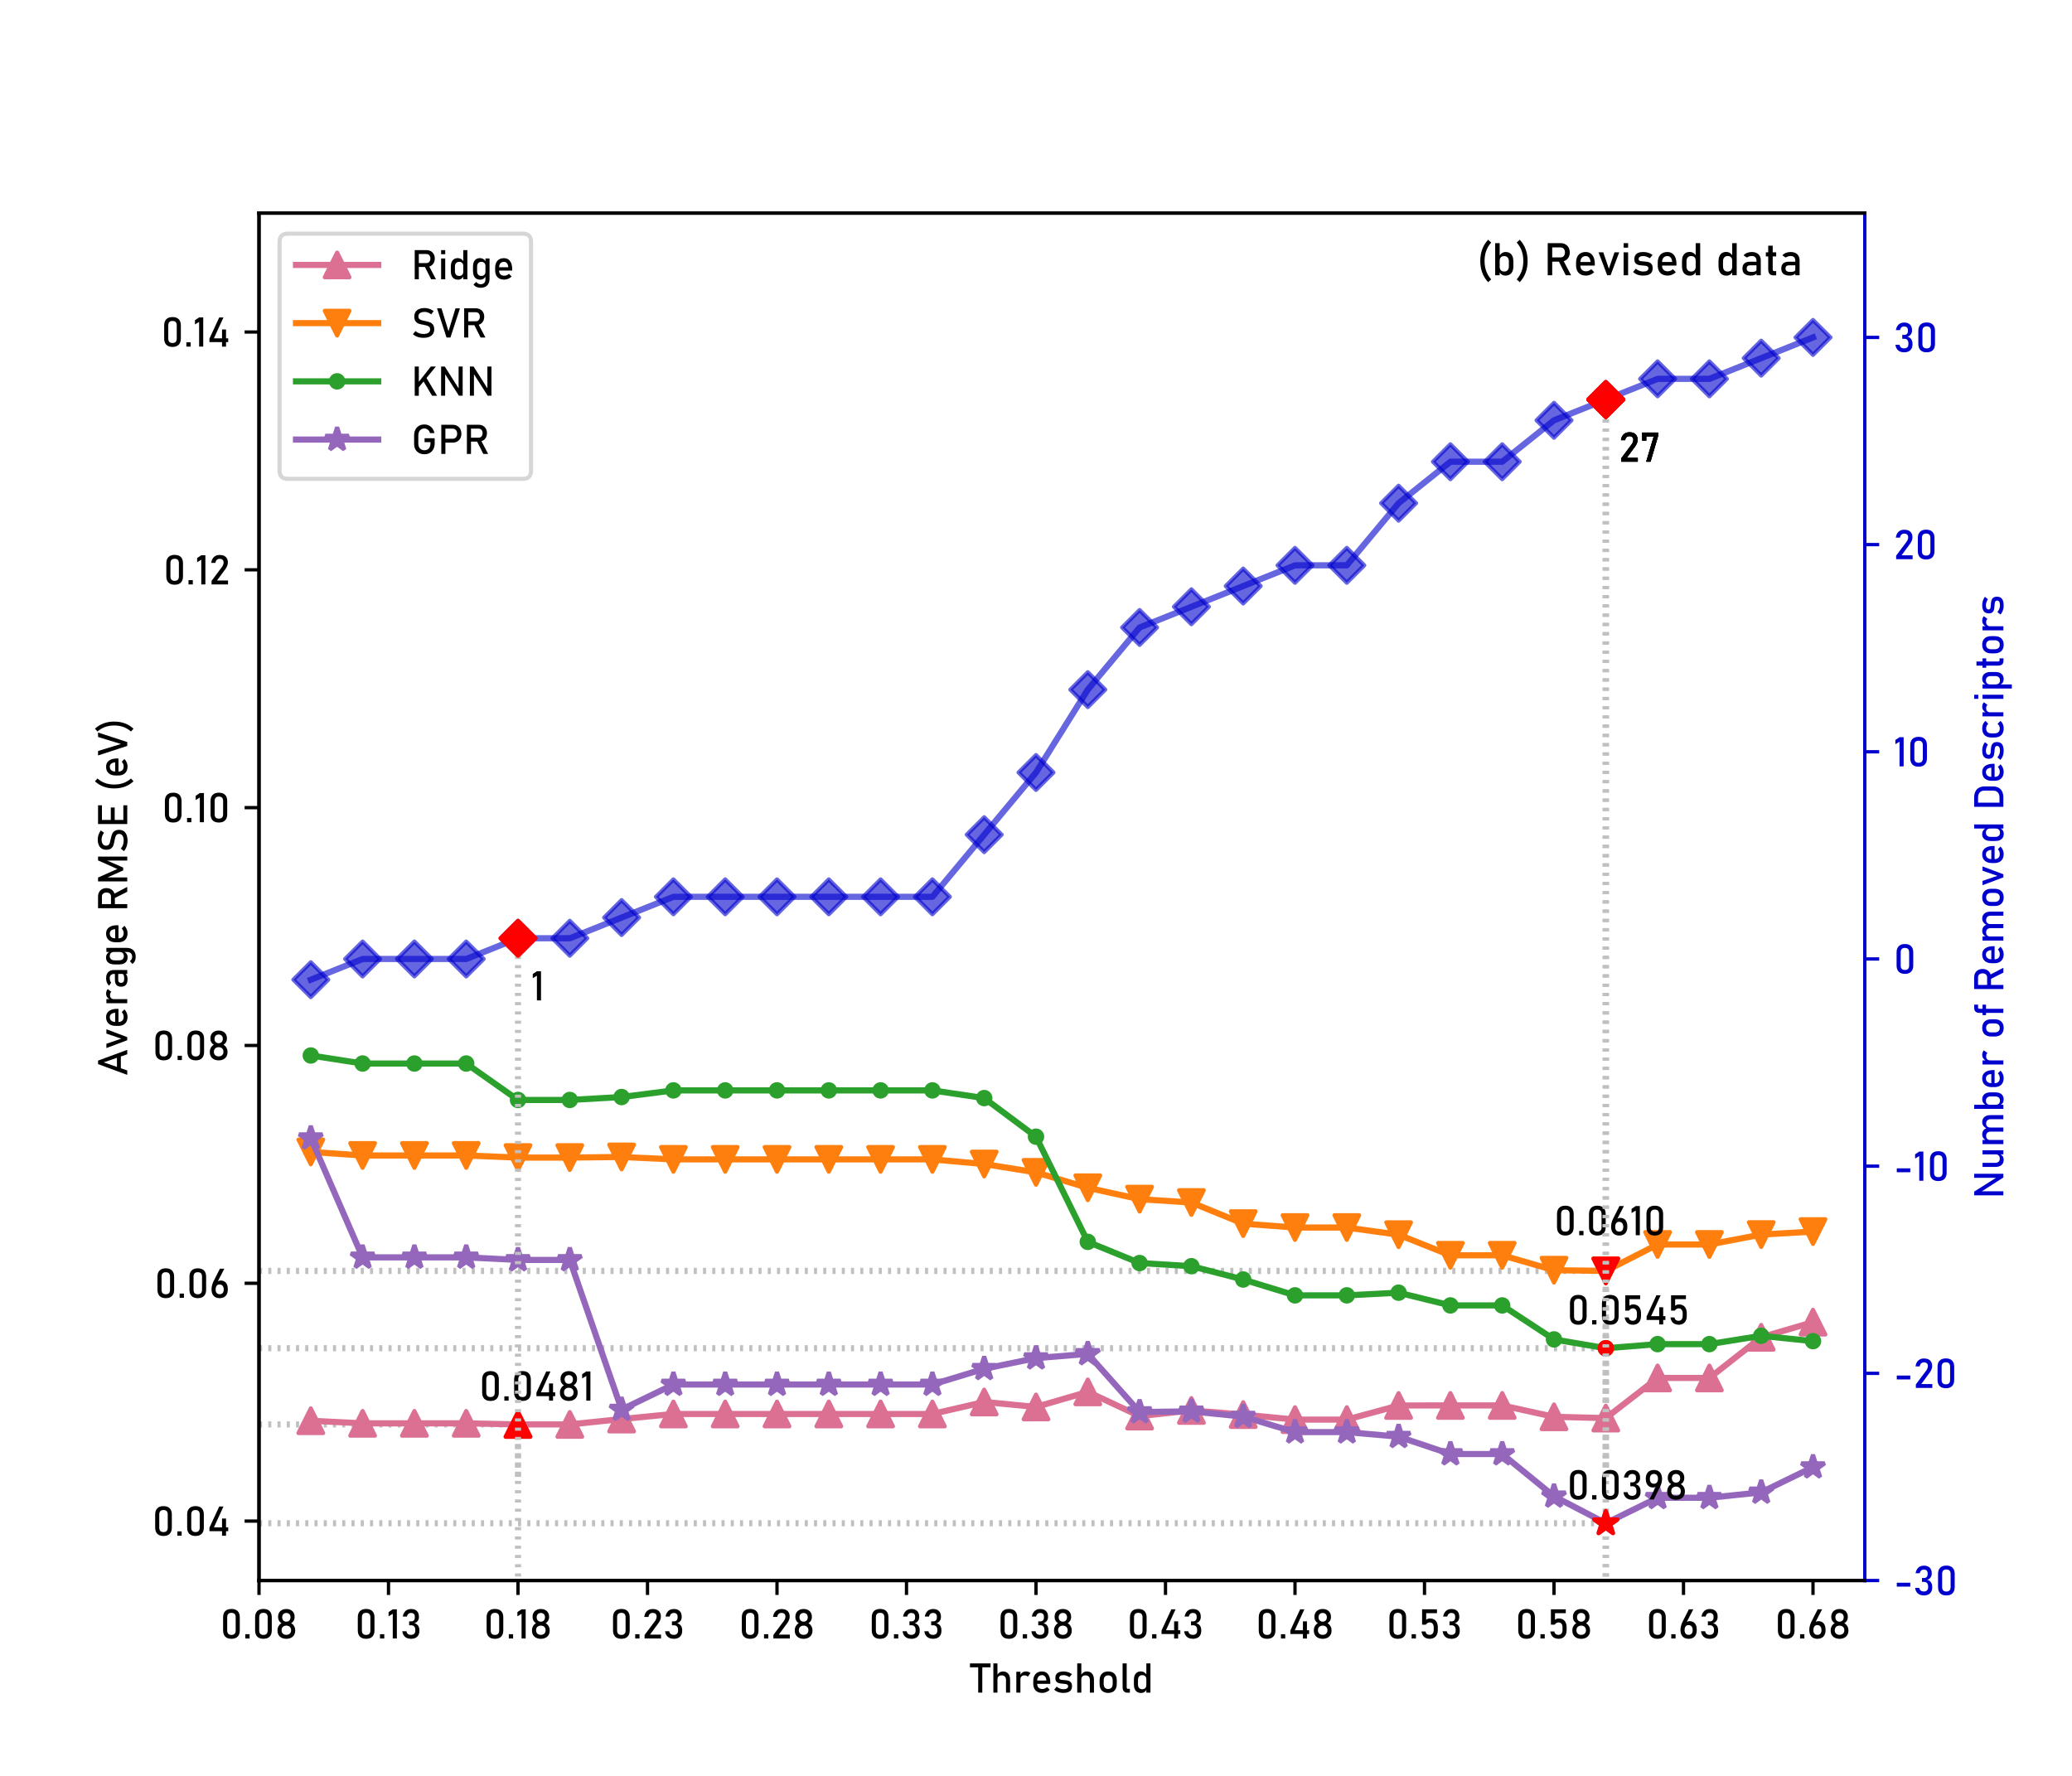 <?xml version="1.0" encoding="utf-8" standalone="no"?>
<!DOCTYPE svg PUBLIC "-//W3C//DTD SVG 1.1//EN"
  "http://www.w3.org/Graphics/SVG/1.1/DTD/svg11.dtd">
<!-- Created with matplotlib (https://matplotlib.org/) -->
<svg height="432pt" version="1.1" viewBox="0 0 504 432" width="504pt" xmlns="http://www.w3.org/2000/svg" xmlns:xlink="http://www.w3.org/1999/xlink">
 <defs>
  <style type="text/css">*{stroke-linecap:butt;stroke-linejoin:round;}</style>
 </defs>
 <g id="figure_1">
  <g id="patch_1">
   <path d="M 0 432 
L 504 432 
L 504 0 
L 0 0 
z
" style="fill:#ffffff;"/>
  </g>
  <g id="axes_1">
   <g id="patch_2">
    <path d="M 63 384.48 
L 453.6 384.48 
L 453.6 51.84 
L 63 51.84 
z
" style="fill:#ffffff;"/>
   </g>
   <g id="line2d_1">
    <path clip-path="url(#pbf69545a75)" d="M 63 346.502 
L 126 346.502 
" style="fill:none;stroke:#c0c0c0;stroke-dasharray:0.75,1.5;stroke-dashoffset:0;stroke-width:1.5;"/>
   </g>
   <g id="line2d_2">
    <path clip-path="url(#pbf69545a75)" d="M 126 433 
L 126 346.502 
" style="fill:none;stroke:#c0c0c0;stroke-dasharray:0.75,1.5;stroke-dashoffset:0;stroke-width:1.5;"/>
   </g>
   <g id="line2d_3">
    <path clip-path="url(#pbf69545a75)" d="M 63 309.16 
L 390.6 309.16 
" style="fill:none;stroke:#c0c0c0;stroke-dasharray:0.75,1.5;stroke-dashoffset:0;stroke-width:1.5;"/>
   </g>
   <g id="line2d_4">
    <path clip-path="url(#pbf69545a75)" d="M 390.6 433 
L 390.6 309.16 
" style="fill:none;stroke:#c0c0c0;stroke-dasharray:0.75,1.5;stroke-dashoffset:0;stroke-width:1.5;"/>
   </g>
   <g id="line2d_5">
    <path clip-path="url(#pbf69545a75)" d="M 63 327.97 
L 390.6 327.97 
" style="fill:none;stroke:#c0c0c0;stroke-dasharray:0.75,1.5;stroke-dashoffset:0;stroke-width:1.5;"/>
   </g>
   <g id="line2d_6">
    <path clip-path="url(#pbf69545a75)" d="M 390.6 433 
L 390.6 327.97 
" style="fill:none;stroke:#c0c0c0;stroke-dasharray:0.75,1.5;stroke-dashoffset:0;stroke-width:1.5;"/>
   </g>
   <g id="line2d_7">
    <path clip-path="url(#pbf69545a75)" d="M 63 370.545 
L 390.6 370.545 
" style="fill:none;stroke:#c0c0c0;stroke-dasharray:0.75,1.5;stroke-dashoffset:0;stroke-width:1.5;"/>
   </g>
   <g id="line2d_8">
    <path clip-path="url(#pbf69545a75)" d="M 390.6 433 
L 390.6 370.545 
" style="fill:none;stroke:#c0c0c0;stroke-dasharray:0.75,1.5;stroke-dashoffset:0;stroke-width:1.5;"/>
   </g>
   <g id="matplotlib.axis_1">
    <g id="xtick_1">
     <g id="line2d_9">
      <defs>
       <path d="M 0 0 
L 0 3.5 
" id="mab21be9212" style="stroke:#000000;stroke-width:0.8;"/>
      </defs>
      <g>
       <use style="stroke:#000000;stroke-width:0.8;" x="63" xlink:href="#mab21be9212" y="384.48"/>
      </g>
     </g>
     <g id="text_1">
      <!-- 0.08 -->
      <g transform="translate(53.538 398.58)scale(0.1 -0.1)">
       <defs>
        <path d="M 27.594 -0.734 
Q 17.625 -0.734 12.469 4.578 
Q 7.328 9.906 7.328 19.438 
L 7.328 51.703 
Q 7.328 61.281 12.5 66.578 
Q 17.672 71.875 27.594 71.875 
Q 37.547 71.875 42.703 66.594 
Q 47.859 61.328 47.859 51.703 
L 47.859 19.438 
Q 47.859 9.859 42.672 4.562 
Q 37.5 -0.734 27.594 -0.734 
z
M 27.594 8.734 
Q 32.859 8.734 35.375 11.5 
Q 37.891 14.266 37.891 19.438 
L 37.891 51.703 
Q 37.891 56.891 35.391 59.641 
Q 32.906 62.406 27.594 62.406 
Q 22.266 62.406 19.766 59.641 
Q 17.281 56.891 17.281 51.703 
L 17.281 19.438 
Q 17.281 14.266 19.797 11.5 
Q 22.312 8.734 27.594 8.734 
z
" id="Bahnschrift-48"/>
        <path d="M 6.109 10.453 
L 16.547 10.453 
L 16.547 0 
L 6.109 0 
z
" id="Bahnschrift-46"/>
        <path d="M 28.125 -0.734 
Q 21.688 -0.734 16.797 1.703 
Q 11.922 4.156 9.25 8.625 
Q 6.594 13.094 6.594 19 
L 6.594 20.172 
Q 6.594 25.484 9.25 30.172 
Q 11.922 34.859 16.359 37.25 
Q 12.594 39.312 10.328 43.188 
Q 8.062 47.078 8.062 51.375 
L 8.062 53.078 
Q 8.062 58.641 10.547 62.859 
Q 13.031 67.094 17.578 69.406 
Q 22.125 71.734 28.125 71.734 
Q 34.125 71.734 38.672 69.406 
Q 43.219 67.094 45.703 62.859 
Q 48.188 58.641 48.188 53.078 
L 48.188 51.375 
Q 48.188 46.969 45.875 43.109 
Q 43.562 39.266 39.75 37.25 
Q 44.234 34.812 46.938 30.141 
Q 49.656 25.484 49.656 20.172 
L 49.656 19 
Q 49.656 13.094 47 8.625 
Q 44.344 4.156 39.453 1.703 
Q 34.578 -0.734 28.125 -0.734 
z
M 28.125 8.844 
Q 31.594 8.844 34.219 10.203 
Q 36.859 11.578 38.297 14.031 
Q 39.75 16.5 39.75 19.734 
L 39.75 20.406 
Q 39.75 23.688 38.297 26.141 
Q 36.859 28.609 34.219 29.969 
Q 31.594 31.344 28.125 31.344 
Q 24.656 31.344 22.016 29.969 
Q 19.391 28.609 17.938 26.125 
Q 16.5 23.641 16.5 20.359 
L 16.5 19.625 
Q 16.5 16.406 17.938 13.969 
Q 19.391 11.531 22.016 10.188 
Q 24.656 8.844 28.125 8.844 
z
M 28.125 40.922 
Q 31.109 40.922 33.391 42.203 
Q 35.688 43.5 36.953 45.891 
Q 38.234 48.297 38.234 51.422 
L 38.234 52.094 
Q 38.234 55.078 36.953 57.375 
Q 35.688 59.672 33.391 60.906 
Q 31.109 62.156 28.125 62.156 
Q 25.141 62.156 22.844 60.906 
Q 20.562 59.672 19.281 57.375 
Q 18.016 55.078 18.016 52.047 
L 18.016 51.312 
Q 18.016 48.25 19.281 45.875 
Q 20.562 43.5 22.844 42.203 
Q 25.141 40.922 28.125 40.922 
z
" id="Bahnschrift-56"/>
       </defs>
       <use xlink:href="#Bahnschrift-48"/>
       <use x="55.176" xlink:href="#Bahnschrift-46"/>
       <use x="77.832" xlink:href="#Bahnschrift-48"/>
       <use x="133.008" xlink:href="#Bahnschrift-56"/>
      </g>
     </g>
    </g>
    <g id="xtick_2">
     <g id="line2d_10">
      <g>
       <use style="stroke:#000000;stroke-width:0.8;" x="94.5" xlink:href="#mab21be9212" y="384.48"/>
      </g>
     </g>
     <g id="text_2">
      <!-- 0.13 -->
      <g transform="translate(86.302 398.58)scale(0.1 -0.1)">
       <defs>
        <path d="M 24.469 0 
L 14.5 0 
L 14.5 60.156 
L 4.391 53.953 
L 4.391 64.266 
L 14.5 71 
L 24.469 71 
z
" id="Bahnschrift-49"/>
        <path d="M 25.688 -0.734 
Q 19.734 -0.734 15.188 1.438 
Q 10.641 3.609 7.875 7.734 
Q 5.125 11.859 4.391 17.672 
L 4.391 17.672 
L 14.547 17.672 
L 14.547 17.672 
Q 14.984 14.656 16.453 12.703 
Q 17.922 10.75 20.234 9.797 
Q 22.562 8.844 25.688 8.844 
Q 30.609 8.844 33.344 11.469 
Q 36.078 14.109 36.078 18.891 
L 36.078 21.047 
Q 36.078 26.375 33.484 29.266 
Q 30.906 32.172 26.172 32.172 
L 21.141 32.172 
L 21.141 41.656 
L 26.172 41.656 
Q 30.328 41.656 32.609 44.141 
Q 34.906 46.625 34.906 51.172 
L 34.906 53.375 
Q 34.906 57.562 32.484 59.859 
Q 30.078 62.156 25.641 62.156 
Q 23.094 62.156 21.094 61.203 
Q 19.094 60.25 17.703 58.266 
Q 16.312 56.297 15.672 53.328 
L 15.672 53.328 
L 5.562 53.328 
L 5.562 53.328 
Q 6.547 59.125 9.25 63.281 
Q 11.969 67.438 16.109 69.578 
Q 20.266 71.734 25.641 71.734 
Q 34.812 71.734 39.844 66.891 
Q 44.875 62.062 44.875 53.266 
L 44.875 52.094 
Q 44.875 46.781 41.984 42.828 
Q 39.109 38.875 33.844 37.062 
Q 39.656 35.797 42.844 31.344 
Q 46.047 26.906 46.047 20.016 
L 46.047 18.844 
Q 46.047 12.641 43.656 8.25 
Q 41.266 3.859 36.688 1.562 
Q 32.125 -0.734 25.688 -0.734 
z
" id="Bahnschrift-51"/>
       </defs>
       <use xlink:href="#Bahnschrift-48"/>
       <use x="55.176" xlink:href="#Bahnschrift-46"/>
       <use x="77.832" xlink:href="#Bahnschrift-49"/>
       <use x="111.084" xlink:href="#Bahnschrift-51"/>
      </g>
     </g>
    </g>
    <g id="xtick_3">
     <g id="line2d_11">
      <g>
       <use style="stroke:#000000;stroke-width:0.8;" x="126" xlink:href="#mab21be9212" y="384.48"/>
      </g>
     </g>
     <g id="text_3">
      <!-- 0.18 -->
      <g transform="translate(117.634 398.58)scale(0.1 -0.1)">
       <use xlink:href="#Bahnschrift-48"/>
       <use x="55.176" xlink:href="#Bahnschrift-46"/>
       <use x="77.832" xlink:href="#Bahnschrift-49"/>
       <use x="111.084" xlink:href="#Bahnschrift-56"/>
      </g>
     </g>
    </g>
    <g id="xtick_4">
     <g id="line2d_12">
      <g>
       <use style="stroke:#000000;stroke-width:0.8;" x="157.5" xlink:href="#mab21be9212" y="384.48"/>
      </g>
     </g>
     <g id="text_4">
      <!-- 0.23 -->
      <g transform="translate(148.382 398.58)scale(0.1 -0.1)">
       <defs>
        <path d="M 6.25 8.641 
L 31 41.656 
Q 33.156 44.484 34.344 47.531 
Q 35.547 50.594 35.547 53.219 
L 35.547 53.328 
Q 35.547 57.562 33.047 59.906 
Q 30.562 62.25 25.984 62.25 
Q 21.625 62.25 18.938 59.688 
Q 16.266 57.125 15.672 52.438 
L 15.672 52.391 
L 5.375 52.391 
L 5.375 52.438 
Q 6.25 58.547 8.953 62.859 
Q 11.672 67.188 15.969 69.453 
Q 20.266 71.734 25.875 71.734 
Q 32.234 71.734 36.719 69.562 
Q 41.219 67.391 43.562 63.234 
Q 45.906 59.078 45.906 53.219 
L 45.906 53.172 
Q 45.906 49.422 44.344 45.312 
Q 42.781 41.219 39.984 37.406 
L 19.438 9.469 
L 46.297 9.469 
L 46.297 0 
L 6.25 0 
z
" id="Bahnschrift-50"/>
       </defs>
       <use xlink:href="#Bahnschrift-48"/>
       <use x="55.176" xlink:href="#Bahnschrift-46"/>
       <use x="77.832" xlink:href="#Bahnschrift-50"/>
       <use x="129.492" xlink:href="#Bahnschrift-51"/>
      </g>
     </g>
    </g>
    <g id="xtick_5">
     <g id="line2d_13">
      <g>
       <use style="stroke:#000000;stroke-width:0.8;" x="189" xlink:href="#mab21be9212" y="384.48"/>
      </g>
     </g>
     <g id="text_5">
      <!-- 0.28 -->
      <g transform="translate(179.713 398.58)scale(0.1 -0.1)">
       <use xlink:href="#Bahnschrift-48"/>
       <use x="55.176" xlink:href="#Bahnschrift-46"/>
       <use x="77.832" xlink:href="#Bahnschrift-50"/>
       <use x="129.492" xlink:href="#Bahnschrift-56"/>
      </g>
     </g>
    </g>
    <g id="xtick_6">
     <g id="line2d_14">
      <g>
       <use style="stroke:#000000;stroke-width:0.8;" x="220.5" xlink:href="#mab21be9212" y="384.48"/>
      </g>
     </g>
     <g id="text_6">
      <!-- 0.33 -->
      <g transform="translate(211.321 398.58)scale(0.1 -0.1)">
       <use xlink:href="#Bahnschrift-48"/>
       <use x="55.176" xlink:href="#Bahnschrift-46"/>
       <use x="77.832" xlink:href="#Bahnschrift-51"/>
       <use x="130.713" xlink:href="#Bahnschrift-51"/>
      </g>
     </g>
    </g>
    <g id="xtick_7">
     <g id="line2d_15">
      <g>
       <use style="stroke:#000000;stroke-width:0.8;" x="252" xlink:href="#mab21be9212" y="384.48"/>
      </g>
     </g>
     <g id="text_7">
      <!-- 0.38 -->
      <g transform="translate(242.652 398.58)scale(0.1 -0.1)">
       <use xlink:href="#Bahnschrift-48"/>
       <use x="55.176" xlink:href="#Bahnschrift-46"/>
       <use x="77.832" xlink:href="#Bahnschrift-51"/>
       <use x="130.713" xlink:href="#Bahnschrift-56"/>
      </g>
     </g>
    </g>
    <g id="xtick_8">
     <g id="line2d_16">
      <g>
       <use style="stroke:#000000;stroke-width:0.8;" x="283.5" xlink:href="#mab21be9212" y="384.48"/>
      </g>
     </g>
     <g id="text_8">
      <!-- 0.43 -->
      <g transform="translate(274.12 398.58)scale(0.1 -0.1)">
       <defs>
        <path d="M 6.344 19.531 
L 30.172 70.953 
L 40.438 70.953 
L 17.188 20.125 
L 52 20.125 
L 52 10.891 
L 6.344 10.891 
z
M 36.969 41.75 
L 46.688 41.75 
L 46.688 -0.047 
L 36.969 -0.047 
z
" id="Bahnschrift-52"/>
       </defs>
       <use xlink:href="#Bahnschrift-48"/>
       <use x="55.176" xlink:href="#Bahnschrift-46"/>
       <use x="77.832" xlink:href="#Bahnschrift-52"/>
       <use x="134.717" xlink:href="#Bahnschrift-51"/>
      </g>
     </g>
    </g>
    <g id="xtick_9">
     <g id="line2d_17">
      <g>
       <use style="stroke:#000000;stroke-width:0.8;" x="315" xlink:href="#mab21be9212" y="384.48"/>
      </g>
     </g>
     <g id="text_9">
      <!-- 0.48 -->
      <g transform="translate(305.452 398.58)scale(0.1 -0.1)">
       <use xlink:href="#Bahnschrift-48"/>
       <use x="55.176" xlink:href="#Bahnschrift-46"/>
       <use x="77.832" xlink:href="#Bahnschrift-52"/>
       <use x="134.717" xlink:href="#Bahnschrift-56"/>
      </g>
     </g>
    </g>
    <g id="xtick_10">
     <g id="line2d_18">
      <g>
       <use style="stroke:#000000;stroke-width:0.8;" x="346.5" xlink:href="#mab21be9212" y="384.48"/>
      </g>
     </g>
     <g id="text_10">
      <!-- 0.53 -->
      <g transform="translate(337.243 398.58)scale(0.1 -0.1)">
       <defs>
        <path d="M 27.156 -0.734 
Q 21.781 -0.734 17.594 1.359 
Q 13.422 3.469 10.812 7.469 
Q 8.203 11.469 7.328 17.094 
L 7.328 17.141 
L 17.281 17.141 
L 17.281 17.094 
Q 17.828 13.188 20.406 11.016 
Q 23 8.844 27.156 8.844 
Q 31.938 8.844 34.547 12.031 
Q 37.156 15.234 37.156 21.047 
L 37.156 27 
Q 37.156 32.766 34.547 35.953 
Q 31.938 39.156 27.156 39.156 
Q 24.562 39.156 22.172 37.688 
Q 19.781 36.234 17.969 33.594 
L 8.891 33.594 
L 8.891 71 
L 45.062 71 
L 45.062 61.531 
L 18.844 61.531 
L 18.844 45.562 
Q 20.703 47.078 23 47.906 
Q 25.297 48.734 27.688 48.734 
Q 33.844 48.734 38.203 46.188 
Q 42.578 43.656 44.844 38.766 
Q 47.125 33.891 47.125 27 
L 47.125 21.047 
Q 47.125 14.156 44.781 9.266 
Q 42.438 4.391 37.938 1.828 
Q 33.453 -0.734 27.156 -0.734 
z
" id="Bahnschrift-53"/>
       </defs>
       <use xlink:href="#Bahnschrift-48"/>
       <use x="55.176" xlink:href="#Bahnschrift-46"/>
       <use x="77.832" xlink:href="#Bahnschrift-53"/>
       <use x="132.275" xlink:href="#Bahnschrift-51"/>
      </g>
     </g>
    </g>
    <g id="xtick_11">
     <g id="line2d_19">
      <g>
       <use style="stroke:#000000;stroke-width:0.8;" x="378" xlink:href="#mab21be9212" y="384.48"/>
      </g>
     </g>
     <g id="text_11">
      <!-- 0.58 -->
      <g transform="translate(368.574 398.58)scale(0.1 -0.1)">
       <use xlink:href="#Bahnschrift-48"/>
       <use x="55.176" xlink:href="#Bahnschrift-46"/>
       <use x="77.832" xlink:href="#Bahnschrift-53"/>
       <use x="132.275" xlink:href="#Bahnschrift-56"/>
      </g>
     </g>
    </g>
    <g id="xtick_12">
     <g id="line2d_20">
      <g>
       <use style="stroke:#000000;stroke-width:0.8;" x="409.5" xlink:href="#mab21be9212" y="384.48"/>
      </g>
     </g>
     <g id="text_12">
      <!-- 0.63 -->
      <g transform="translate(400.399 398.58)scale(0.1 -0.1)">
       <defs>
        <path d="M 25.641 -0.734 
Q 19.391 -0.734 14.938 1.781 
Q 10.5 4.297 8.172 9.109 
Q 5.859 13.922 5.859 20.703 
L 5.859 20.75 
Q 5.859 24.703 6.781 29.047 
Q 7.719 33.406 9.469 37.594 
Q 9.766 38.328 10.109 39.031 
Q 10.453 39.75 10.797 40.438 
L 26.219 71 
L 36.969 71 
L 18.844 35.594 
L 18.891 37.359 
Q 20.125 39.656 22.469 40.922 
Q 24.812 42.188 27.938 42.188 
Q 33.453 42.188 37.406 39.688 
Q 41.359 37.203 43.406 32.438 
Q 45.453 27.688 45.453 21 
L 45.453 20.953 
Q 45.453 14.109 43.141 9.219 
Q 40.828 4.344 36.359 1.797 
Q 31.891 -0.734 25.641 -0.734 
z
M 25.641 8.844 
Q 30.375 8.844 32.938 11.766 
Q 35.5 14.703 35.5 20.125 
L 35.5 20.172 
Q 35.5 26.125 32.812 29.375 
Q 30.125 32.625 25.141 32.625 
Q 20.703 32.625 18.266 29.344 
Q 15.828 26.078 15.828 20.125 
L 15.828 20.062 
Q 15.828 14.656 18.391 11.75 
Q 20.953 8.844 25.641 8.844 
z
" id="Bahnschrift-54"/>
       </defs>
       <use xlink:href="#Bahnschrift-48"/>
       <use x="55.176" xlink:href="#Bahnschrift-46"/>
       <use x="77.832" xlink:href="#Bahnschrift-54"/>
       <use x="129.15" xlink:href="#Bahnschrift-51"/>
      </g>
     </g>
    </g>
    <g id="xtick_13">
     <g id="line2d_21">
      <g>
       <use style="stroke:#000000;stroke-width:0.8;" x="441" xlink:href="#mab21be9212" y="384.48"/>
      </g>
     </g>
     <g id="text_13">
      <!-- 0.68 -->
      <g transform="translate(431.73 398.58)scale(0.1 -0.1)">
       <use xlink:href="#Bahnschrift-48"/>
       <use x="55.176" xlink:href="#Bahnschrift-46"/>
       <use x="77.832" xlink:href="#Bahnschrift-54"/>
       <use x="129.15" xlink:href="#Bahnschrift-56"/>
      </g>
     </g>
    </g>
    <g id="text_14">
     <!-- Threshold -->
     <g transform="translate(236.032 411.741)scale(0.1 -0.1)">
      <defs>
       <path d="M 19.094 65.188 
L 29.047 65.188 
L 29.047 0 
L 19.094 0 
z
M -0.984 71 
L 49.125 71 
L 49.125 61.531 
L -0.984 61.531 
z
" id="Bahnschrift-84"/>
       <path d="M 7.812 71 
L 17.781 71 
L 17.781 0 
L 7.812 0 
z
M 38.578 30.719 
Q 38.578 36.078 35.797 39 
Q 33.016 41.938 27.984 41.938 
Q 23.094 41.938 20.438 39.391 
Q 17.781 36.859 17.781 32.234 
L 16.75 42 
Q 19.094 46.484 22.875 48.953 
Q 26.656 51.422 31.25 51.422 
Q 39.5 51.422 44.016 46.016 
Q 48.531 40.625 48.531 30.766 
L 48.531 0 
L 38.578 0 
z
" id="Bahnschrift-104"/>
       <path d="M 7.812 50.688 
L 17.781 50.688 
L 17.781 0 
L 7.812 0 
z
M 35.688 38.672 
Q 34.375 40.281 32.375 41.109 
Q 30.375 41.938 27.734 41.938 
Q 23 41.938 20.391 39.328 
Q 17.781 36.719 17.781 32.078 
L 16.75 41.844 
Q 19.094 46.391 22.797 48.906 
Q 26.516 51.422 31 51.422 
Q 34.469 51.422 37.281 50.422 
Q 40.094 49.422 42.188 47.469 
L 35.688 38.672 
z
" id="Bahnschrift-114"/>
       <path d="M 28.562 -0.734 
Q 21.531 -0.734 16.547 1.906 
Q 11.578 4.547 8.953 9.641 
Q 6.344 14.75 6.344 21.969 
L 6.344 27.688 
Q 6.344 35.203 8.859 40.516 
Q 11.375 45.844 16.156 48.625 
Q 20.953 51.422 27.688 51.422 
Q 34.031 51.422 38.516 48.234 
Q 43.016 45.062 45.375 39.062 
Q 47.75 33.062 47.75 24.656 
L 47.75 21.344 
L 13.578 21.344 
L 13.578 29.344 
L 38.281 29.344 
L 38.281 29.344 
Q 37.844 35.547 35.078 38.984 
Q 32.328 42.438 27.688 42.438 
Q 22.016 42.438 18.922 38.719 
Q 15.828 35.016 15.828 28.219 
L 15.828 21.781 
Q 15.828 15.484 19.141 12.109 
Q 22.469 8.734 28.562 8.734 
Q 31.594 8.734 34.562 9.953 
Q 37.547 11.188 39.891 13.375 
L 39.891 13.375 
L 46.438 6.844 
L 46.438 6.844 
Q 42.672 3.219 37.984 1.234 
Q 33.297 -0.734 28.562 -0.734 
z
" id="Bahnschrift-101"/>
       <path d="M 25.734 -0.734 
Q 21.234 -0.734 17.297 0.141 
Q 13.375 1.031 9.953 2.781 
Q 6.547 4.547 3.656 7.172 
L 3.656 7.172 
L 9.578 14.453 
L 9.578 14.453 
Q 13.672 11.328 17.719 9.766 
Q 21.781 8.203 25.734 8.203 
Q 31.641 8.203 34.594 10.031 
Q 37.547 11.859 37.547 15.531 
Q 37.547 17.969 35.938 19.188 
Q 34.328 20.406 31.938 20.812 
Q 29.547 21.234 25.203 21.578 
Q 24.812 21.578 24.359 21.594 
Q 23.922 21.625 23.531 21.688 
Q 23.344 21.688 23.141 21.703 
Q 22.953 21.734 22.75 21.734 
Q 17.828 22.125 14.406 23.172 
Q 10.984 24.219 8.719 27.094 
Q 6.453 29.984 6.453 35.359 
Q 6.453 40.719 8.641 44.281 
Q 10.844 47.859 15.188 49.641 
Q 19.531 51.422 26.078 51.422 
Q 30.031 51.422 33.609 50.688 
Q 37.203 49.953 40.469 48.516 
Q 43.75 47.078 46.781 44.875 
L 46.781 44.875 
L 40.766 37.594 
L 40.766 37.594 
Q 36.969 40.047 33.281 41.266 
Q 29.594 42.484 26.078 42.484 
Q 21 42.484 18.453 40.75 
Q 15.922 39.016 15.922 35.547 
Q 15.922 33.5 17.359 32.469 
Q 18.797 31.453 20.984 31.109 
Q 23.188 30.766 27.25 30.516 
Q 27.547 30.469 27.859 30.469 
Q 28.172 30.469 28.516 30.422 
Q 28.656 30.422 28.797 30.422 
Q 28.953 30.422 29.109 30.375 
Q 34.422 30.031 38.156 28.953 
Q 41.891 27.875 44.422 24.703 
Q 46.969 21.531 46.969 15.531 
Q 46.969 10.062 44.625 6.469 
Q 42.281 2.875 37.562 1.062 
Q 32.859 -0.734 25.734 -0.734 
z
" id="Bahnschrift-115"/>
       <path d="M 27.25 -0.734 
Q 20.656 -0.734 15.969 1.844 
Q 11.281 4.438 8.812 9.391 
Q 6.344 14.359 6.344 21.344 
L 6.344 29.594 
Q 6.344 36.469 8.812 41.375 
Q 11.281 46.297 15.969 48.859 
Q 20.656 51.422 27.25 51.422 
Q 33.844 51.422 38.531 48.859 
Q 43.219 46.297 45.672 41.375 
Q 48.141 36.469 48.141 29.594 
L 48.141 21.188 
Q 48.141 14.266 45.672 9.344 
Q 43.219 4.438 38.531 1.844 
Q 33.844 -0.734 27.25 -0.734 
z
M 27.25 8.734 
Q 32.469 8.734 35.328 12 
Q 38.188 15.281 38.188 21.188 
L 38.188 29.594 
Q 38.188 35.5 35.328 38.719 
Q 32.469 41.938 27.25 41.938 
Q 22.016 41.938 19.156 38.719 
Q 16.312 35.5 16.312 29.594 
L 16.312 21.188 
Q 16.312 15.281 19.156 12 
Q 22.016 8.734 27.25 8.734 
z
" id="Bahnschrift-111"/>
       <path d="M 17.781 13.094 
Q 17.781 11.234 18.578 10.234 
Q 19.391 9.234 20.844 9.234 
L 25.531 9.234 
L 25.531 -0.25 
L 19.672 -0.25 
Q 14.016 -0.25 10.906 3.266 
Q 7.812 6.781 7.812 13.188 
L 7.812 71 
L 17.781 71 
z
" id="Bahnschrift-108"/>
       <path d="M 36.625 71 
L 46.578 71 
L 46.578 0 
L 36.625 0 
z
M 23.875 -0.875 
Q 18.312 -0.875 14.375 1.531 
Q 10.453 3.953 8.391 8.594 
Q 6.344 13.234 6.344 19.734 
L 6.344 30.906 
Q 6.344 37.453 8.344 42.094 
Q 10.359 46.734 14.188 49.141 
Q 18.016 51.562 23.391 51.562 
Q 27.875 51.562 31.609 49.219 
Q 35.359 46.875 37.641 42.625 
L 36.625 32.281 
Q 36.625 35.5 35.453 37.797 
Q 34.281 40.094 32.047 41.281 
Q 29.828 42.484 26.656 42.484 
Q 21.734 42.484 19.016 39.406 
Q 16.312 36.328 16.312 30.766 
L 16.312 19.734 
Q 16.312 14.203 19.016 11.203 
Q 21.734 8.203 26.656 8.203 
Q 29.828 8.203 32.047 9.438 
Q 34.281 10.688 35.453 13.031 
Q 36.625 15.375 36.625 18.656 
L 37.312 7.953 
Q 35.797 4.203 32.344 1.656 
Q 28.906 -0.875 23.875 -0.875 
z
" id="Bahnschrift-100"/>
      </defs>
      <use xlink:href="#Bahnschrift-84"/>
      <use x="48.145" xlink:href="#Bahnschrift-104"/>
      <use x="104.004" xlink:href="#Bahnschrift-114"/>
      <use x="146.68" xlink:href="#Bahnschrift-101"/>
      <use x="200.293" xlink:href="#Bahnschrift-115"/>
      <use x="252.148" xlink:href="#Bahnschrift-104"/>
      <use x="308.008" xlink:href="#Bahnschrift-111"/>
      <use x="362.5" xlink:href="#Bahnschrift-108"/>
      <use x="391.455" xlink:href="#Bahnschrift-100"/>
     </g>
    </g>
   </g>
   <g id="matplotlib.axis_2">
    <g id="ytick_1">
     <g id="line2d_22">
      <defs>
       <path d="M 0 0 
L -3.5 0 
" id="m2e25e8bc16" style="stroke:#000000;stroke-width:0.8;"/>
      </defs>
      <g>
       <use style="stroke:#000000;stroke-width:0.8;" x="63" xlink:href="#m2e25e8bc16" y="370.017"/>
      </g>
     </g>
     <g id="text_15">
      <!-- 0.04 -->
      <g transform="translate(37.011 373.567)scale(0.1 -0.1)">
       <use xlink:href="#Bahnschrift-48"/>
       <use x="55.176" xlink:href="#Bahnschrift-46"/>
       <use x="77.832" xlink:href="#Bahnschrift-48"/>
       <use x="133.008" xlink:href="#Bahnschrift-52"/>
      </g>
     </g>
    </g>
    <g id="ytick_2">
     <g id="line2d_23">
      <g>
       <use style="stroke:#000000;stroke-width:0.8;" x="63" xlink:href="#m2e25e8bc16" y="312.167"/>
      </g>
     </g>
     <g id="text_16">
      <!-- 0.06 -->
      <g transform="translate(37.569 315.717)scale(0.1 -0.1)">
       <use xlink:href="#Bahnschrift-48"/>
       <use x="55.176" xlink:href="#Bahnschrift-46"/>
       <use x="77.832" xlink:href="#Bahnschrift-48"/>
       <use x="133.008" xlink:href="#Bahnschrift-54"/>
      </g>
     </g>
    </g>
    <g id="ytick_3">
     <g id="line2d_24">
      <g>
       <use style="stroke:#000000;stroke-width:0.8;" x="63" xlink:href="#m2e25e8bc16" y="254.317"/>
      </g>
     </g>
     <g id="text_17">
      <!-- 0.08 -->
      <g transform="translate(37.075 257.867)scale(0.1 -0.1)">
       <use xlink:href="#Bahnschrift-48"/>
       <use x="55.176" xlink:href="#Bahnschrift-46"/>
       <use x="77.832" xlink:href="#Bahnschrift-48"/>
       <use x="133.008" xlink:href="#Bahnschrift-56"/>
      </g>
     </g>
    </g>
    <g id="ytick_4">
     <g id="line2d_25">
      <g>
       <use style="stroke:#000000;stroke-width:0.8;" x="63" xlink:href="#m2e25e8bc16" y="196.466"/>
      </g>
     </g>
     <g id="text_18">
      <!-- 0.10 -->
      <g transform="translate(39.375 200.016)scale(0.1 -0.1)">
       <use xlink:href="#Bahnschrift-48"/>
       <use x="55.176" xlink:href="#Bahnschrift-46"/>
       <use x="77.832" xlink:href="#Bahnschrift-49"/>
       <use x="111.084" xlink:href="#Bahnschrift-48"/>
      </g>
     </g>
    </g>
    <g id="ytick_5">
     <g id="line2d_26">
      <g>
       <use style="stroke:#000000;stroke-width:0.8;" x="63" xlink:href="#m2e25e8bc16" y="138.616"/>
      </g>
     </g>
     <g id="text_19">
      <!-- 0.12 -->
      <g transform="translate(39.727 142.166)scale(0.1 -0.1)">
       <use xlink:href="#Bahnschrift-48"/>
       <use x="55.176" xlink:href="#Bahnschrift-46"/>
       <use x="77.832" xlink:href="#Bahnschrift-49"/>
       <use x="111.084" xlink:href="#Bahnschrift-50"/>
      </g>
     </g>
    </g>
    <g id="ytick_6">
     <g id="line2d_27">
      <g>
       <use style="stroke:#000000;stroke-width:0.8;" x="63" xlink:href="#m2e25e8bc16" y="80.765"/>
      </g>
     </g>
     <g id="text_20">
      <!-- 0.14 -->
      <g transform="translate(39.203 84.315)scale(0.1 -0.1)">
       <use xlink:href="#Bahnschrift-48"/>
       <use x="55.176" xlink:href="#Bahnschrift-46"/>
       <use x="77.832" xlink:href="#Bahnschrift-49"/>
       <use x="111.084" xlink:href="#Bahnschrift-52"/>
      </g>
     </g>
    </g>
    <g id="text_21">
     <!-- Average RMSE (eV) -->
     <g transform="translate(30.95 261.666)rotate(-90)scale(0.1 -0.1)">
      <defs>
       <path d="M 28.125 71 
L 36.625 71 
L 62.797 0 
L 52.047 0 
L 32.375 57.281 
L 12.703 0 
L 1.953 0 
z
M 14.016 25.047 
L 51.375 25.047 
L 51.375 15.578 
L 14.016 15.578 
z
" id="Bahnschrift-65"/>
       <path d="M 37.641 50.688 
L 48.047 50.688 
L 29 0 
L 21.484 0 
L 2.438 50.688 
L 12.844 50.688 
L 25.25 14.5 
z
" id="Bahnschrift-118"/>
       <path d="M 36.422 32.125 
Q 36.422 37.109 33.766 39.859 
Q 31.109 42.625 26.219 42.625 
Q 23.188 42.625 20.281 41.688 
Q 17.391 40.766 15.141 39.109 
L 7.859 44.094 
Q 10.75 47.562 15.453 49.484 
Q 20.172 51.422 25.922 51.422 
Q 32.234 51.422 36.719 49.188 
Q 41.219 46.969 43.562 42.75 
Q 45.906 38.531 45.906 32.562 
L 45.906 0 
L 36.422 0 
z
M 24.031 -0.734 
Q 14.656 -0.734 10.016 3.141 
Q 5.375 7.031 5.375 14.938 
Q 5.375 22.469 9.625 26.219 
Q 13.875 29.984 22.469 29.984 
L 36.859 29.984 
L 37.547 21.969 
L 22.516 21.969 
Q 18.609 21.969 16.672 20.234 
Q 14.75 18.5 14.75 14.938 
Q 14.75 11.078 17.312 9.219 
Q 19.875 7.375 25.094 7.375 
Q 30.812 7.375 33.609 8.594 
Q 36.422 9.812 36.422 12.406 
L 37.453 5.281 
Q 36.141 3.219 34.203 1.906 
Q 32.281 0.594 29.734 -0.062 
Q 27.203 -0.734 24.031 -0.734 
z
" id="Bahnschrift-97"/>
       <path d="M 24.812 -20.609 
Q 19.094 -20.609 14.578 -18.484 
Q 10.062 -16.359 7.562 -12.5 
L 7.562 -12.5 
L 14.312 -6.391 
L 14.312 -6.391 
Q 16.266 -9.078 18.969 -10.547 
Q 21.688 -12.016 24.656 -12.016 
Q 30.375 -12.016 33.5 -8.859 
Q 36.625 -5.719 36.625 0.047 
L 36.625 50.688 
L 46.578 50.688 
L 46.578 1.516 
Q 46.578 -5.469 44.016 -10.453 
Q 41.453 -15.438 36.562 -18.016 
Q 31.688 -20.609 24.812 -20.609 
z
M 23.875 -0.875 
Q 18.312 -0.875 14.375 1.531 
Q 10.453 3.953 8.391 8.594 
Q 6.344 13.234 6.344 19.734 
L 6.344 30.906 
Q 6.344 37.453 8.344 42.094 
Q 10.359 46.734 14.188 49.141 
Q 18.016 51.562 23.391 51.562 
Q 27.875 51.562 31.609 49.219 
Q 35.359 46.875 37.641 42.625 
L 36.625 32.281 
Q 36.625 35.5 35.453 37.797 
Q 34.281 40.094 32.047 41.281 
Q 29.828 42.484 26.656 42.484 
Q 21.734 42.484 19.016 39.406 
Q 16.312 36.328 16.312 30.766 
L 16.312 19.734 
Q 16.312 14.203 19.016 11.203 
Q 21.734 8.203 26.656 8.203 
Q 29.828 8.203 32.047 9.438 
Q 34.281 10.688 35.453 13.031 
Q 36.625 15.375 36.625 18.656 
L 37.312 7.953 
Q 35.797 4.203 32.344 1.656 
Q 28.906 -0.875 23.875 -0.875 
z
" id="Bahnschrift-103"/>
       <path id="Bahnschrift-32"/>
       <path d="M 13.141 39.5 
L 37.359 39.5 
Q 40.188 39.5 42.375 40.859 
Q 44.578 42.234 45.766 44.75 
Q 46.969 47.266 46.969 50.531 
L 46.969 50.531 
Q 46.969 53.812 45.766 56.328 
Q 44.578 58.844 42.406 60.203 
Q 40.234 61.578 37.359 61.578 
L 13.141 61.578 
L 13.141 71.047 
L 36.969 71.047 
Q 43.109 71.047 47.766 68.5 
Q 52.438 65.969 55 61.297 
Q 57.562 56.641 57.562 50.531 
L 57.562 50.531 
Q 57.562 44.438 54.969 39.766 
Q 52.391 35.109 47.719 32.562 
Q 43.062 30.031 36.969 30.031 
L 13.141 30.031 
z
M 8.797 71.047 
L 18.75 71.047 
L 18.75 0 
L 8.797 0 
z
M 32.469 32.234 
L 42.391 34.469 
L 60.547 0 
L 48.734 0 
z
" id="Bahnschrift-82"/>
       <path d="M 59.812 71 
L 69.141 71 
L 69.141 0 
L 59.422 0 
L 59.422 53.172 
L 59.906 50.047 
L 42.438 9.859 
L 35.5 9.859 
L 18.016 49.078 
L 18.5 53.172 
L 18.5 0 
L 8.797 0 
L 8.797 71 
L 18.109 71 
L 38.969 24.125 
z
" id="Bahnschrift-77"/>
       <path d="M 30.125 -0.734 
Q 25 -0.734 20.406 0.234 
Q 15.828 1.219 11.844 3.172 
Q 7.859 5.125 4.391 8.062 
L 4.391 8.062 
L 10.594 15.672 
L 10.594 15.672 
Q 14.656 12.156 19.531 10.391 
Q 24.422 8.641 30.125 8.641 
Q 37.844 8.641 42.094 11.5 
Q 46.344 14.359 46.344 19.578 
L 46.344 19.625 
Q 46.344 23.344 44.406 25.516 
Q 42.484 27.688 39.422 28.734 
Q 36.375 29.781 31.547 30.672 
Q 31.391 30.719 31.219 30.719 
Q 31.062 30.719 30.906 30.766 
L 30.172 30.906 
Q 23.047 32.125 18.578 33.656 
Q 14.109 35.203 10.938 39.281 
Q 7.766 43.359 7.766 50.875 
L 7.766 50.922 
Q 7.766 57.516 10.719 62.172 
Q 13.672 66.844 19.328 69.281 
Q 25 71.734 32.953 71.734 
Q 36.766 71.734 40.453 70.891 
Q 44.141 70.062 47.719 68.422 
Q 51.312 66.797 54.781 64.312 
L 54.781 64.312 
L 49.125 56.391 
L 49.125 56.391 
Q 45.062 59.375 41.031 60.859 
Q 37.016 62.359 32.953 62.359 
Q 25.688 62.359 21.656 59.453 
Q 17.625 56.547 17.625 51.219 
L 17.625 51.172 
Q 17.625 47.516 19.703 45.406 
Q 21.781 43.312 24.875 42.312 
Q 27.984 41.312 33.5 40.234 
Q 33.688 40.188 33.859 40.156 
Q 34.031 40.141 34.234 40.094 
Q 34.469 40.047 34.766 39.984 
Q 35.062 39.938 35.297 39.891 
Q 41.75 38.578 46.062 36.766 
Q 50.391 34.969 53.297 30.938 
Q 56.203 26.906 56.203 19.922 
L 56.203 19.828 
Q 56.203 13.328 53.125 8.719 
Q 50.047 4.109 44.203 1.688 
Q 38.375 -0.734 30.125 -0.734 
z
" id="Bahnschrift-83"/>
       <path d="M 8.797 71 
L 18.75 71 
L 18.75 0 
L 8.797 0 
z
M 13.625 9.469 
L 54.391 9.469 
L 54.391 0 
L 13.625 0 
z
M 13.625 39.984 
L 49.031 39.984 
L 49.031 30.516 
L 13.625 30.516 
z
M 13.625 71 
L 54.391 71 
L 54.391 61.531 
L 13.625 61.531 
z
" id="Bahnschrift-69"/>
       <path d="M 26.125 -15.281 
Q 17.438 -5.859 13.109 5.828 
Q 8.797 17.531 8.797 31.641 
Q 8.797 45.75 13.109 57.438 
Q 17.438 69.141 26.125 78.562 
L 32.953 72.359 
Q 25.594 64.156 21.922 54 
Q 18.266 43.844 18.266 31.641 
Q 18.266 19.438 21.922 9.281 
Q 25.594 -0.875 32.953 -9.125 
L 26.125 -15.281 
z
" id="Bahnschrift-40"/>
       <path d="M 1.469 71 
L 12.312 71 
L 29.344 15.328 
L 46.391 71 
L 57.234 71 
L 34.078 0 
L 24.609 0 
z
" id="Bahnschrift-86"/>
       <path d="M 0.984 -9.125 
Q 8.344 -0.875 12 9.281 
Q 15.672 19.438 15.672 31.641 
Q 15.672 43.844 12 54 
Q 8.344 64.156 0.984 72.359 
L 7.812 78.562 
Q 16.5 69.141 20.812 57.438 
Q 25.141 45.75 25.141 31.641 
Q 25.141 17.531 20.812 5.828 
Q 16.5 -5.859 7.812 -15.281 
z
" id="Bahnschrift-41"/>
      </defs>
      <use xlink:href="#Bahnschrift-65"/>
      <use x="64.746" xlink:href="#Bahnschrift-118"/>
      <use x="114.746" xlink:href="#Bahnschrift-101"/>
      <use x="168.359" xlink:href="#Bahnschrift-114"/>
      <use x="211.035" xlink:href="#Bahnschrift-97"/>
      <use x="264.258" xlink:href="#Bahnschrift-103"/>
      <use x="318.164" xlink:href="#Bahnschrift-101"/>
      <use x="371.777" xlink:href="#Bahnschrift-32"/>
      <use x="398.633" xlink:href="#Bahnschrift-82"/>
      <use x="463.818" xlink:href="#Bahnschrift-77"/>
      <use x="541.748" xlink:href="#Bahnschrift-83"/>
      <use x="603.32" xlink:href="#Bahnschrift-69"/>
      <use x="663.086" xlink:href="#Bahnschrift-32"/>
      <use x="689.941" xlink:href="#Bahnschrift-40"/>
      <use x="723.877" xlink:href="#Bahnschrift-101"/>
      <use x="777.49" xlink:href="#Bahnschrift-86"/>
      <use x="836.182" xlink:href="#Bahnschrift-41"/>
     </g>
    </g>
   </g>
   <g id="line2d_28">
    <path clip-path="url(#pbf69545a75)" d="M 75.6 345.61 
L 88.2 346.242 
L 100.8 346.242 
L 113.4 346.242 
L 126 346.502 
L 138.6 346.502 
L 151.2 345.199 
L 163.8 343.962 
L 176.4 343.962 
L 189 343.962 
L 201.6 343.962 
L 214.2 343.962 
L 226.8 343.962 
L 239.4 341.044 
L 252 342.252 
L 264.6 338.584 
L 277.2 344.478 
L 289.8 343.103 
L 302.4 344.107 
L 315 345.332 
L 327.6 345.332 
L 340.2 341.897 
L 352.8 341.884 
L 365.4 341.884 
L 378 344.652 
L 390.6 344.965 
L 403.2 335.201 
L 415.8 335.201 
L 428.4 325.309 
L 441 321.623 
" style="fill:none;stroke:#db7093;stroke-linecap:square;stroke-width:1.5;"/>
    <defs>
     <path d="M 0 -3 
L -3 3 
L 3 3 
z
" id="m201f94a502" style="stroke:#db7093;stroke-linejoin:miter;"/>
    </defs>
    <g clip-path="url(#pbf69545a75)">
     <use style="fill:#db7093;stroke:#db7093;stroke-linejoin:miter;" x="75.6" xlink:href="#m201f94a502" y="345.61"/>
     <use style="fill:#db7093;stroke:#db7093;stroke-linejoin:miter;" x="88.2" xlink:href="#m201f94a502" y="346.242"/>
     <use style="fill:#db7093;stroke:#db7093;stroke-linejoin:miter;" x="100.8" xlink:href="#m201f94a502" y="346.242"/>
     <use style="fill:#db7093;stroke:#db7093;stroke-linejoin:miter;" x="113.4" xlink:href="#m201f94a502" y="346.242"/>
     <use style="fill:#db7093;stroke:#db7093;stroke-linejoin:miter;" x="126" xlink:href="#m201f94a502" y="346.502"/>
     <use style="fill:#db7093;stroke:#db7093;stroke-linejoin:miter;" x="138.6" xlink:href="#m201f94a502" y="346.502"/>
     <use style="fill:#db7093;stroke:#db7093;stroke-linejoin:miter;" x="151.2" xlink:href="#m201f94a502" y="345.199"/>
     <use style="fill:#db7093;stroke:#db7093;stroke-linejoin:miter;" x="163.8" xlink:href="#m201f94a502" y="343.962"/>
     <use style="fill:#db7093;stroke:#db7093;stroke-linejoin:miter;" x="176.4" xlink:href="#m201f94a502" y="343.962"/>
     <use style="fill:#db7093;stroke:#db7093;stroke-linejoin:miter;" x="189" xlink:href="#m201f94a502" y="343.962"/>
     <use style="fill:#db7093;stroke:#db7093;stroke-linejoin:miter;" x="201.6" xlink:href="#m201f94a502" y="343.962"/>
     <use style="fill:#db7093;stroke:#db7093;stroke-linejoin:miter;" x="214.2" xlink:href="#m201f94a502" y="343.962"/>
     <use style="fill:#db7093;stroke:#db7093;stroke-linejoin:miter;" x="226.8" xlink:href="#m201f94a502" y="343.962"/>
     <use style="fill:#db7093;stroke:#db7093;stroke-linejoin:miter;" x="239.4" xlink:href="#m201f94a502" y="341.044"/>
     <use style="fill:#db7093;stroke:#db7093;stroke-linejoin:miter;" x="252" xlink:href="#m201f94a502" y="342.252"/>
     <use style="fill:#db7093;stroke:#db7093;stroke-linejoin:miter;" x="264.6" xlink:href="#m201f94a502" y="338.584"/>
     <use style="fill:#db7093;stroke:#db7093;stroke-linejoin:miter;" x="277.2" xlink:href="#m201f94a502" y="344.478"/>
     <use style="fill:#db7093;stroke:#db7093;stroke-linejoin:miter;" x="289.8" xlink:href="#m201f94a502" y="343.103"/>
     <use style="fill:#db7093;stroke:#db7093;stroke-linejoin:miter;" x="302.4" xlink:href="#m201f94a502" y="344.107"/>
     <use style="fill:#db7093;stroke:#db7093;stroke-linejoin:miter;" x="315" xlink:href="#m201f94a502" y="345.332"/>
     <use style="fill:#db7093;stroke:#db7093;stroke-linejoin:miter;" x="327.6" xlink:href="#m201f94a502" y="345.332"/>
     <use style="fill:#db7093;stroke:#db7093;stroke-linejoin:miter;" x="340.2" xlink:href="#m201f94a502" y="341.897"/>
     <use style="fill:#db7093;stroke:#db7093;stroke-linejoin:miter;" x="352.8" xlink:href="#m201f94a502" y="341.884"/>
     <use style="fill:#db7093;stroke:#db7093;stroke-linejoin:miter;" x="365.4" xlink:href="#m201f94a502" y="341.884"/>
     <use style="fill:#db7093;stroke:#db7093;stroke-linejoin:miter;" x="378" xlink:href="#m201f94a502" y="344.652"/>
     <use style="fill:#db7093;stroke:#db7093;stroke-linejoin:miter;" x="390.6" xlink:href="#m201f94a502" y="344.965"/>
     <use style="fill:#db7093;stroke:#db7093;stroke-linejoin:miter;" x="403.2" xlink:href="#m201f94a502" y="335.201"/>
     <use style="fill:#db7093;stroke:#db7093;stroke-linejoin:miter;" x="415.8" xlink:href="#m201f94a502" y="335.201"/>
     <use style="fill:#db7093;stroke:#db7093;stroke-linejoin:miter;" x="428.4" xlink:href="#m201f94a502" y="325.309"/>
     <use style="fill:#db7093;stroke:#db7093;stroke-linejoin:miter;" x="441" xlink:href="#m201f94a502" y="321.623"/>
    </g>
   </g>
   <g id="line2d_29">
    <path clip-path="url(#pbf69545a75)" d="M 75.6 280.218 
L 88.2 281.083 
L 100.8 281.083 
L 113.4 281.083 
L 126 281.593 
L 138.6 281.593 
L 151.2 281.446 
L 163.8 282.033 
L 176.4 282.033 
L 189 282.033 
L 201.6 282.033 
L 214.2 282.033 
L 226.8 282.033 
L 239.4 283.166 
L 252 285.192 
L 264.6 288.945 
L 277.2 291.712 
L 289.8 292.526 
L 302.4 297.661 
L 315 298.612 
L 327.6 298.612 
L 340.2 300.355 
L 352.8 305.366 
L 365.4 305.366 
L 378 308.988 
L 390.6 309.16 
L 403.2 302.732 
L 415.8 302.732 
L 428.4 300.321 
L 441 299.592 
" style="fill:none;stroke:#ff7f0e;stroke-linecap:square;stroke-width:1.5;"/>
    <defs>
     <path d="M -0 3 
L 3 -3 
L -3 -3 
z
" id="m0e5fc0b14a" style="stroke:#ff7f0e;stroke-linejoin:miter;"/>
    </defs>
    <g clip-path="url(#pbf69545a75)">
     <use style="fill:#ff7f0e;stroke:#ff7f0e;stroke-linejoin:miter;" x="75.6" xlink:href="#m0e5fc0b14a" y="280.218"/>
     <use style="fill:#ff7f0e;stroke:#ff7f0e;stroke-linejoin:miter;" x="88.2" xlink:href="#m0e5fc0b14a" y="281.083"/>
     <use style="fill:#ff7f0e;stroke:#ff7f0e;stroke-linejoin:miter;" x="100.8" xlink:href="#m0e5fc0b14a" y="281.083"/>
     <use style="fill:#ff7f0e;stroke:#ff7f0e;stroke-linejoin:miter;" x="113.4" xlink:href="#m0e5fc0b14a" y="281.083"/>
     <use style="fill:#ff7f0e;stroke:#ff7f0e;stroke-linejoin:miter;" x="126" xlink:href="#m0e5fc0b14a" y="281.593"/>
     <use style="fill:#ff7f0e;stroke:#ff7f0e;stroke-linejoin:miter;" x="138.6" xlink:href="#m0e5fc0b14a" y="281.593"/>
     <use style="fill:#ff7f0e;stroke:#ff7f0e;stroke-linejoin:miter;" x="151.2" xlink:href="#m0e5fc0b14a" y="281.446"/>
     <use style="fill:#ff7f0e;stroke:#ff7f0e;stroke-linejoin:miter;" x="163.8" xlink:href="#m0e5fc0b14a" y="282.033"/>
     <use style="fill:#ff7f0e;stroke:#ff7f0e;stroke-linejoin:miter;" x="176.4" xlink:href="#m0e5fc0b14a" y="282.033"/>
     <use style="fill:#ff7f0e;stroke:#ff7f0e;stroke-linejoin:miter;" x="189" xlink:href="#m0e5fc0b14a" y="282.033"/>
     <use style="fill:#ff7f0e;stroke:#ff7f0e;stroke-linejoin:miter;" x="201.6" xlink:href="#m0e5fc0b14a" y="282.033"/>
     <use style="fill:#ff7f0e;stroke:#ff7f0e;stroke-linejoin:miter;" x="214.2" xlink:href="#m0e5fc0b14a" y="282.033"/>
     <use style="fill:#ff7f0e;stroke:#ff7f0e;stroke-linejoin:miter;" x="226.8" xlink:href="#m0e5fc0b14a" y="282.033"/>
     <use style="fill:#ff7f0e;stroke:#ff7f0e;stroke-linejoin:miter;" x="239.4" xlink:href="#m0e5fc0b14a" y="283.166"/>
     <use style="fill:#ff7f0e;stroke:#ff7f0e;stroke-linejoin:miter;" x="252" xlink:href="#m0e5fc0b14a" y="285.192"/>
     <use style="fill:#ff7f0e;stroke:#ff7f0e;stroke-linejoin:miter;" x="264.6" xlink:href="#m0e5fc0b14a" y="288.945"/>
     <use style="fill:#ff7f0e;stroke:#ff7f0e;stroke-linejoin:miter;" x="277.2" xlink:href="#m0e5fc0b14a" y="291.712"/>
     <use style="fill:#ff7f0e;stroke:#ff7f0e;stroke-linejoin:miter;" x="289.8" xlink:href="#m0e5fc0b14a" y="292.526"/>
     <use style="fill:#ff7f0e;stroke:#ff7f0e;stroke-linejoin:miter;" x="302.4" xlink:href="#m0e5fc0b14a" y="297.661"/>
     <use style="fill:#ff7f0e;stroke:#ff7f0e;stroke-linejoin:miter;" x="315" xlink:href="#m0e5fc0b14a" y="298.612"/>
     <use style="fill:#ff7f0e;stroke:#ff7f0e;stroke-linejoin:miter;" x="327.6" xlink:href="#m0e5fc0b14a" y="298.612"/>
     <use style="fill:#ff7f0e;stroke:#ff7f0e;stroke-linejoin:miter;" x="340.2" xlink:href="#m0e5fc0b14a" y="300.355"/>
     <use style="fill:#ff7f0e;stroke:#ff7f0e;stroke-linejoin:miter;" x="352.8" xlink:href="#m0e5fc0b14a" y="305.366"/>
     <use style="fill:#ff7f0e;stroke:#ff7f0e;stroke-linejoin:miter;" x="365.4" xlink:href="#m0e5fc0b14a" y="305.366"/>
     <use style="fill:#ff7f0e;stroke:#ff7f0e;stroke-linejoin:miter;" x="378" xlink:href="#m0e5fc0b14a" y="308.988"/>
     <use style="fill:#ff7f0e;stroke:#ff7f0e;stroke-linejoin:miter;" x="390.6" xlink:href="#m0e5fc0b14a" y="309.16"/>
     <use style="fill:#ff7f0e;stroke:#ff7f0e;stroke-linejoin:miter;" x="403.2" xlink:href="#m0e5fc0b14a" y="302.732"/>
     <use style="fill:#ff7f0e;stroke:#ff7f0e;stroke-linejoin:miter;" x="415.8" xlink:href="#m0e5fc0b14a" y="302.732"/>
     <use style="fill:#ff7f0e;stroke:#ff7f0e;stroke-linejoin:miter;" x="428.4" xlink:href="#m0e5fc0b14a" y="300.321"/>
     <use style="fill:#ff7f0e;stroke:#ff7f0e;stroke-linejoin:miter;" x="441" xlink:href="#m0e5fc0b14a" y="299.592"/>
    </g>
   </g>
   <g id="line2d_30">
    <path clip-path="url(#pbf69545a75)" d="M 75.6 256.761 
L 88.2 258.711 
L 100.8 258.711 
L 113.4 258.711 
L 126 267.574 
L 138.6 267.574 
L 151.2 266.865 
L 163.8 265.249 
L 176.4 265.249 
L 189 265.249 
L 201.6 265.249 
L 214.2 265.249 
L 226.8 265.249 
L 239.4 267.119 
L 252 276.512 
L 264.6 302.091 
L 277.2 307.247 
L 289.8 308.014 
L 302.4 311.253 
L 315 315.106 
L 327.6 315.106 
L 340.2 314.458 
L 352.8 317.555 
L 365.4 317.555 
L 378 325.819 
L 390.6 327.97 
L 403.2 326.972 
L 415.8 326.972 
L 428.4 324.946 
L 441 326.247 
" style="fill:none;stroke:#2ca02c;stroke-linecap:square;stroke-width:1.5;"/>
    <defs>
     <path d="M 0 1.5 
C 0.398 1.5 0.779 1.342 1.061 1.061 
C 1.342 0.779 1.5 0.398 1.5 0 
C 1.5 -0.398 1.342 -0.779 1.061 -1.061 
C 0.779 -1.342 0.398 -1.5 0 -1.5 
C -0.398 -1.5 -0.779 -1.342 -1.061 -1.061 
C -1.342 -0.779 -1.5 -0.398 -1.5 0 
C -1.5 0.398 -1.342 0.779 -1.061 1.061 
C -0.779 1.342 -0.398 1.5 0 1.5 
z
" id="md8d133ec3a" style="stroke:#2ca02c;"/>
    </defs>
    <g clip-path="url(#pbf69545a75)">
     <use style="fill:#2ca02c;stroke:#2ca02c;" x="75.6" xlink:href="#md8d133ec3a" y="256.761"/>
     <use style="fill:#2ca02c;stroke:#2ca02c;" x="88.2" xlink:href="#md8d133ec3a" y="258.711"/>
     <use style="fill:#2ca02c;stroke:#2ca02c;" x="100.8" xlink:href="#md8d133ec3a" y="258.711"/>
     <use style="fill:#2ca02c;stroke:#2ca02c;" x="113.4" xlink:href="#md8d133ec3a" y="258.711"/>
     <use style="fill:#2ca02c;stroke:#2ca02c;" x="126" xlink:href="#md8d133ec3a" y="267.574"/>
     <use style="fill:#2ca02c;stroke:#2ca02c;" x="138.6" xlink:href="#md8d133ec3a" y="267.574"/>
     <use style="fill:#2ca02c;stroke:#2ca02c;" x="151.2" xlink:href="#md8d133ec3a" y="266.865"/>
     <use style="fill:#2ca02c;stroke:#2ca02c;" x="163.8" xlink:href="#md8d133ec3a" y="265.249"/>
     <use style="fill:#2ca02c;stroke:#2ca02c;" x="176.4" xlink:href="#md8d133ec3a" y="265.249"/>
     <use style="fill:#2ca02c;stroke:#2ca02c;" x="189" xlink:href="#md8d133ec3a" y="265.249"/>
     <use style="fill:#2ca02c;stroke:#2ca02c;" x="201.6" xlink:href="#md8d133ec3a" y="265.249"/>
     <use style="fill:#2ca02c;stroke:#2ca02c;" x="214.2" xlink:href="#md8d133ec3a" y="265.249"/>
     <use style="fill:#2ca02c;stroke:#2ca02c;" x="226.8" xlink:href="#md8d133ec3a" y="265.249"/>
     <use style="fill:#2ca02c;stroke:#2ca02c;" x="239.4" xlink:href="#md8d133ec3a" y="267.119"/>
     <use style="fill:#2ca02c;stroke:#2ca02c;" x="252" xlink:href="#md8d133ec3a" y="276.512"/>
     <use style="fill:#2ca02c;stroke:#2ca02c;" x="264.6" xlink:href="#md8d133ec3a" y="302.091"/>
     <use style="fill:#2ca02c;stroke:#2ca02c;" x="277.2" xlink:href="#md8d133ec3a" y="307.247"/>
     <use style="fill:#2ca02c;stroke:#2ca02c;" x="289.8" xlink:href="#md8d133ec3a" y="308.014"/>
     <use style="fill:#2ca02c;stroke:#2ca02c;" x="302.4" xlink:href="#md8d133ec3a" y="311.253"/>
     <use style="fill:#2ca02c;stroke:#2ca02c;" x="315" xlink:href="#md8d133ec3a" y="315.106"/>
     <use style="fill:#2ca02c;stroke:#2ca02c;" x="327.6" xlink:href="#md8d133ec3a" y="315.106"/>
     <use style="fill:#2ca02c;stroke:#2ca02c;" x="340.2" xlink:href="#md8d133ec3a" y="314.458"/>
     <use style="fill:#2ca02c;stroke:#2ca02c;" x="352.8" xlink:href="#md8d133ec3a" y="317.555"/>
     <use style="fill:#2ca02c;stroke:#2ca02c;" x="365.4" xlink:href="#md8d133ec3a" y="317.555"/>
     <use style="fill:#2ca02c;stroke:#2ca02c;" x="378" xlink:href="#md8d133ec3a" y="325.819"/>
     <use style="fill:#2ca02c;stroke:#2ca02c;" x="390.6" xlink:href="#md8d133ec3a" y="327.97"/>
     <use style="fill:#2ca02c;stroke:#2ca02c;" x="403.2" xlink:href="#md8d133ec3a" y="326.972"/>
     <use style="fill:#2ca02c;stroke:#2ca02c;" x="415.8" xlink:href="#md8d133ec3a" y="326.972"/>
     <use style="fill:#2ca02c;stroke:#2ca02c;" x="428.4" xlink:href="#md8d133ec3a" y="324.946"/>
     <use style="fill:#2ca02c;stroke:#2ca02c;" x="441" xlink:href="#md8d133ec3a" y="326.247"/>
    </g>
   </g>
   <g id="line2d_31">
    <path clip-path="url(#pbf69545a75)" d="M 75.6 276.87 
L 88.2 305.864 
L 100.8 305.864 
L 113.4 305.864 
L 126 306.493 
L 138.6 306.493 
L 151.2 342.892 
L 163.8 336.79 
L 176.4 336.79 
L 189 336.79 
L 201.6 336.79 
L 214.2 336.79 
L 226.8 336.79 
L 239.4 332.966 
L 252 330.373 
L 264.6 329.35 
L 277.2 343.485 
L 289.8 343.331 
L 302.4 344.606 
L 315 348.374 
L 327.6 348.374 
L 340.2 349.486 
L 352.8 353.706 
L 365.4 353.706 
L 378 363.987 
L 390.6 370.545 
L 403.2 364.343 
L 415.8 364.343 
L 428.4 363.03 
L 441 356.888 
" style="fill:none;stroke:#9467bd;stroke-linecap:square;stroke-width:1.5;"/>
    <defs>
     <path d="M 0 -3 
L -0.674 -0.927 
L -2.853 -0.927 
L -1.09 0.354 
L -1.763 2.427 
L -0 1.146 
L 1.763 2.427 
L 1.09 0.354 
L 2.853 -0.927 
L 0.674 -0.927 
z
" id="m9099c56eeb" style="stroke:#9467bd;stroke-linejoin:bevel;"/>
    </defs>
    <g clip-path="url(#pbf69545a75)">
     <use style="fill:#9467bd;stroke:#9467bd;stroke-linejoin:bevel;" x="75.6" xlink:href="#m9099c56eeb" y="276.87"/>
     <use style="fill:#9467bd;stroke:#9467bd;stroke-linejoin:bevel;" x="88.2" xlink:href="#m9099c56eeb" y="305.864"/>
     <use style="fill:#9467bd;stroke:#9467bd;stroke-linejoin:bevel;" x="100.8" xlink:href="#m9099c56eeb" y="305.864"/>
     <use style="fill:#9467bd;stroke:#9467bd;stroke-linejoin:bevel;" x="113.4" xlink:href="#m9099c56eeb" y="305.864"/>
     <use style="fill:#9467bd;stroke:#9467bd;stroke-linejoin:bevel;" x="126" xlink:href="#m9099c56eeb" y="306.493"/>
     <use style="fill:#9467bd;stroke:#9467bd;stroke-linejoin:bevel;" x="138.6" xlink:href="#m9099c56eeb" y="306.493"/>
     <use style="fill:#9467bd;stroke:#9467bd;stroke-linejoin:bevel;" x="151.2" xlink:href="#m9099c56eeb" y="342.892"/>
     <use style="fill:#9467bd;stroke:#9467bd;stroke-linejoin:bevel;" x="163.8" xlink:href="#m9099c56eeb" y="336.79"/>
     <use style="fill:#9467bd;stroke:#9467bd;stroke-linejoin:bevel;" x="176.4" xlink:href="#m9099c56eeb" y="336.79"/>
     <use style="fill:#9467bd;stroke:#9467bd;stroke-linejoin:bevel;" x="189" xlink:href="#m9099c56eeb" y="336.79"/>
     <use style="fill:#9467bd;stroke:#9467bd;stroke-linejoin:bevel;" x="201.6" xlink:href="#m9099c56eeb" y="336.79"/>
     <use style="fill:#9467bd;stroke:#9467bd;stroke-linejoin:bevel;" x="214.2" xlink:href="#m9099c56eeb" y="336.79"/>
     <use style="fill:#9467bd;stroke:#9467bd;stroke-linejoin:bevel;" x="226.8" xlink:href="#m9099c56eeb" y="336.79"/>
     <use style="fill:#9467bd;stroke:#9467bd;stroke-linejoin:bevel;" x="239.4" xlink:href="#m9099c56eeb" y="332.966"/>
     <use style="fill:#9467bd;stroke:#9467bd;stroke-linejoin:bevel;" x="252" xlink:href="#m9099c56eeb" y="330.373"/>
     <use style="fill:#9467bd;stroke:#9467bd;stroke-linejoin:bevel;" x="264.6" xlink:href="#m9099c56eeb" y="329.35"/>
     <use style="fill:#9467bd;stroke:#9467bd;stroke-linejoin:bevel;" x="277.2" xlink:href="#m9099c56eeb" y="343.485"/>
     <use style="fill:#9467bd;stroke:#9467bd;stroke-linejoin:bevel;" x="289.8" xlink:href="#m9099c56eeb" y="343.331"/>
     <use style="fill:#9467bd;stroke:#9467bd;stroke-linejoin:bevel;" x="302.4" xlink:href="#m9099c56eeb" y="344.606"/>
     <use style="fill:#9467bd;stroke:#9467bd;stroke-linejoin:bevel;" x="315" xlink:href="#m9099c56eeb" y="348.374"/>
     <use style="fill:#9467bd;stroke:#9467bd;stroke-linejoin:bevel;" x="327.6" xlink:href="#m9099c56eeb" y="348.374"/>
     <use style="fill:#9467bd;stroke:#9467bd;stroke-linejoin:bevel;" x="340.2" xlink:href="#m9099c56eeb" y="349.486"/>
     <use style="fill:#9467bd;stroke:#9467bd;stroke-linejoin:bevel;" x="352.8" xlink:href="#m9099c56eeb" y="353.706"/>
     <use style="fill:#9467bd;stroke:#9467bd;stroke-linejoin:bevel;" x="365.4" xlink:href="#m9099c56eeb" y="353.706"/>
     <use style="fill:#9467bd;stroke:#9467bd;stroke-linejoin:bevel;" x="378" xlink:href="#m9099c56eeb" y="363.987"/>
     <use style="fill:#9467bd;stroke:#9467bd;stroke-linejoin:bevel;" x="390.6" xlink:href="#m9099c56eeb" y="370.545"/>
     <use style="fill:#9467bd;stroke:#9467bd;stroke-linejoin:bevel;" x="403.2" xlink:href="#m9099c56eeb" y="364.343"/>
     <use style="fill:#9467bd;stroke:#9467bd;stroke-linejoin:bevel;" x="415.8" xlink:href="#m9099c56eeb" y="364.343"/>
     <use style="fill:#9467bd;stroke:#9467bd;stroke-linejoin:bevel;" x="428.4" xlink:href="#m9099c56eeb" y="363.03"/>
     <use style="fill:#9467bd;stroke:#9467bd;stroke-linejoin:bevel;" x="441" xlink:href="#m9099c56eeb" y="356.888"/>
    </g>
   </g>
   <g id="patch_3">
    <path d="M 63 384.48 
L 63 51.84 
" style="fill:none;stroke:#000000;stroke-linecap:square;stroke-linejoin:miter;stroke-width:0.8;"/>
   </g>
   <g id="patch_4">
    <path d="M 453.6 384.48 
L 453.6 51.84 
" style="fill:none;stroke:#000000;stroke-linecap:square;stroke-linejoin:miter;stroke-width:0.8;"/>
   </g>
   <g id="patch_5">
    <path d="M 63 384.48 
L 453.6 384.48 
" style="fill:none;stroke:#000000;stroke-linecap:square;stroke-linejoin:miter;stroke-width:0.8;"/>
   </g>
   <g id="patch_6">
    <path d="M 63 51.84 
L 453.6 51.84 
" style="fill:none;stroke:#000000;stroke-linecap:square;stroke-linejoin:miter;stroke-width:0.8;"/>
   </g>
   <g id="PathCollection_1">
    <defs>
     <path d="M 0 -3 
L -3 3 
L 3 3 
z
" id="m2ea1a4bdd7" style="stroke:#ff0000;"/>
    </defs>
    <g clip-path="url(#pbf69545a75)">
     <use style="fill:#ff0000;stroke:#ff0000;" x="126" xlink:href="#m2ea1a4bdd7" y="346.502"/>
    </g>
   </g>
   <g id="PathCollection_2">
    <defs>
     <path d="M -0 3 
L 3 -3 
L -3 -3 
z
" id="m7f3ec5a75a" style="stroke:#ff0000;"/>
    </defs>
    <g clip-path="url(#pbf69545a75)">
     <use style="fill:#ff0000;stroke:#ff0000;" x="390.6" xlink:href="#m7f3ec5a75a" y="309.16"/>
    </g>
   </g>
   <g id="PathCollection_3">
    <defs>
     <path d="M 0 1.5 
C 0.398 1.5 0.779 1.342 1.061 1.061 
C 1.342 0.779 1.5 0.398 1.5 0 
C 1.5 -0.398 1.342 -0.779 1.061 -1.061 
C 0.779 -1.342 0.398 -1.5 0 -1.5 
C -0.398 -1.5 -0.779 -1.342 -1.061 -1.061 
C -1.342 -0.779 -1.5 -0.398 -1.5 0 
C -1.5 0.398 -1.342 0.779 -1.061 1.061 
C -0.779 1.342 -0.398 1.5 0 1.5 
z
" id="m5213dc56b9" style="stroke:#ff0000;"/>
    </defs>
    <g clip-path="url(#pbf69545a75)">
     <use style="fill:#ff0000;stroke:#ff0000;" x="390.6" xlink:href="#m5213dc56b9" y="327.97"/>
    </g>
   </g>
   <g id="PathCollection_4">
    <defs>
     <path d="M 0 -3 
L -0.674 -0.927 
L -2.853 -0.927 
L -1.09 0.354 
L -1.763 2.427 
L -0 1.146 
L 1.763 2.427 
L 1.09 0.354 
L 2.853 -0.927 
L 0.674 -0.927 
z
" id="mabc52c088c" style="stroke:#ff0000;"/>
    </defs>
    <g clip-path="url(#pbf69545a75)">
     <use style="fill:#ff0000;stroke:#ff0000;" x="390.6" xlink:href="#mabc52c088c" y="370.545"/>
    </g>
   </g>
   <g id="text_22">
    <!-- 0.0481 -->
    <g transform="translate(116.55 340.717)scale(0.1 -0.1)">
     <use xlink:href="#Bahnschrift-48"/>
     <use x="55.176" xlink:href="#Bahnschrift-46"/>
     <use x="77.832" xlink:href="#Bahnschrift-48"/>
     <use x="133.008" xlink:href="#Bahnschrift-52"/>
     <use x="189.893" xlink:href="#Bahnschrift-56"/>
     <use x="246.143" xlink:href="#Bahnschrift-49"/>
    </g>
   </g>
   <g id="text_23">
    <!-- 0.0610 -->
    <g transform="translate(378 300.483)scale(0.1 -0.1)">
     <use xlink:href="#Bahnschrift-48"/>
     <use x="55.176" xlink:href="#Bahnschrift-46"/>
     <use x="77.832" xlink:href="#Bahnschrift-48"/>
     <use x="133.008" xlink:href="#Bahnschrift-54"/>
     <use x="184.326" xlink:href="#Bahnschrift-49"/>
     <use x="217.578" xlink:href="#Bahnschrift-48"/>
    </g>
   </g>
   <g id="text_24">
    <!-- 0.0545 -->
    <g transform="translate(381.15 322.185)scale(0.1 -0.1)">
     <use xlink:href="#Bahnschrift-48"/>
     <use x="55.176" xlink:href="#Bahnschrift-46"/>
     <use x="77.832" xlink:href="#Bahnschrift-48"/>
     <use x="133.008" xlink:href="#Bahnschrift-53"/>
     <use x="187.451" xlink:href="#Bahnschrift-52"/>
     <use x="244.336" xlink:href="#Bahnschrift-53"/>
    </g>
   </g>
   <g id="text_25">
    <!-- 0.0398 -->
    <g transform="translate(381.15 364.76)scale(0.1 -0.1)">
     <defs>
      <path d="M 32.469 35.25 
L 32.422 33.5 
Q 31.203 31.25 28.734 30.203 
Q 26.266 29.156 22.906 29.156 
Q 17.828 29.156 13.969 31.734 
Q 10.109 34.328 7.984 39.031 
Q 5.859 43.75 5.859 49.953 
L 5.859 50 
Q 5.859 56.891 8.172 61.766 
Q 10.5 66.656 14.969 69.188 
Q 19.438 71.734 25.688 71.734 
Q 31.938 71.734 36.375 69.141 
Q 40.828 66.547 43.141 61.609 
Q 45.453 56.688 45.453 49.75 
L 45.453 49.703 
Q 45.453 45.906 44.469 41.578 
Q 43.5 37.25 41.703 33.016 
Q 41.406 32.375 41.109 31.719 
Q 40.828 31.062 40.484 30.422 
L 25.344 0 
L 14.594 0 
z
M 25.688 38.234 
Q 30.375 38.234 32.938 41.406 
Q 35.5 44.578 35.5 50.344 
L 35.5 50.391 
Q 35.5 56 32.938 59.078 
Q 30.375 62.156 25.688 62.156 
Q 20.953 62.156 18.391 59.078 
Q 15.828 56 15.828 50.344 
L 15.828 50.297 
Q 15.828 44.531 18.391 41.375 
Q 20.953 38.234 25.688 38.234 
z
" id="Bahnschrift-57"/>
     </defs>
     <use xlink:href="#Bahnschrift-48"/>
     <use x="55.176" xlink:href="#Bahnschrift-46"/>
     <use x="77.832" xlink:href="#Bahnschrift-48"/>
     <use x="133.008" xlink:href="#Bahnschrift-51"/>
     <use x="185.889" xlink:href="#Bahnschrift-57"/>
     <use x="237.207" xlink:href="#Bahnschrift-56"/>
    </g>
   </g>
   <g id="legend_1">
    <g id="patch_7">
     <path d="M 70 116.488 
L 127.17 116.488 
Q 129.17 116.488 129.17 114.488 
L 129.17 58.84 
Q 129.17 56.84 127.17 56.84 
L 70 56.84 
Q 68 56.84 68 58.84 
L 68 114.488 
Q 68 116.488 70 116.488 
z
" style="fill:#ffffff;opacity:0.8;stroke:#cccccc;stroke-linejoin:miter;"/>
    </g>
    <g id="line2d_32">
     <path d="M 72 64.445 
L 92 64.445 
" style="fill:none;stroke:#db7093;stroke-linecap:square;stroke-width:1.5;"/>
    </g>
    <g id="line2d_33">
     <g>
      <use style="fill:#db7093;stroke:#db7093;stroke-linejoin:miter;" x="82" xlink:href="#m201f94a502" y="64.445"/>
     </g>
    </g>
    <g id="text_26">
     <!-- Ridge -->
     <g transform="translate(100 67.945)scale(0.1 -0.1)">
      <defs>
       <path d="M 7.812 71 
L 17.781 71 
L 17.781 61.031 
L 7.812 61.031 
z
M 7.812 50.688 
L 17.781 50.688 
L 17.781 0 
L 7.812 0 
z
" id="Bahnschrift-105"/>
      </defs>
      <use xlink:href="#Bahnschrift-82"/>
      <use x="65.186" xlink:href="#Bahnschrift-105"/>
      <use x="90.283" xlink:href="#Bahnschrift-100"/>
      <use x="144.189" xlink:href="#Bahnschrift-103"/>
      <use x="198.096" xlink:href="#Bahnschrift-101"/>
     </g>
    </g>
    <g id="line2d_34">
     <path d="M 72 78.606 
L 92 78.606 
" style="fill:none;stroke:#ff7f0e;stroke-linecap:square;stroke-width:1.5;"/>
    </g>
    <g id="line2d_35">
     <g>
      <use style="fill:#ff7f0e;stroke:#ff7f0e;stroke-linejoin:miter;" x="82" xlink:href="#m0e5fc0b14a" y="78.606"/>
     </g>
    </g>
    <g id="text_27">
     <!-- SVR -->
     <g transform="translate(100 82.106)scale(0.1 -0.1)">
      <use xlink:href="#Bahnschrift-83"/>
      <use x="61.572" xlink:href="#Bahnschrift-86"/>
      <use x="120.264" xlink:href="#Bahnschrift-82"/>
     </g>
    </g>
    <g id="line2d_36">
     <path d="M 72 92.767 
L 92 92.767 
" style="fill:none;stroke:#2ca02c;stroke-linecap:square;stroke-width:1.5;"/>
    </g>
    <g id="line2d_37">
     <g>
      <use style="fill:#2ca02c;stroke:#2ca02c;" x="82" xlink:href="#md8d133ec3a" y="92.767"/>
     </g>
    </g>
    <g id="text_28">
     <!-- KNN -->
     <g transform="translate(100 96.267)scale(0.1 -0.1)">
      <defs>
       <path d="M 16.609 31.156 
L 47.953 71 
L 60.203 71 
L 15.141 16.219 
z
M 8.797 71 
L 18.75 71 
L 18.75 0 
L 8.797 0 
z
M 28.422 37.891 
L 36.281 45.172 
L 63.188 0 
L 50.984 0 
z
" id="Bahnschrift-75"/>
       <path d="M 8.797 71 
L 17.828 71 
L 52.547 16.109 
L 51.375 14.844 
L 51.375 71 
L 61.234 71 
L 61.234 0.047 
L 52.094 0.047 
L 17.484 54.109 
L 18.656 55.375 
L 18.656 0.047 
L 8.797 0.047 
z
" id="Bahnschrift-78"/>
      </defs>
      <use xlink:href="#Bahnschrift-75"/>
      <use x="64.16" xlink:href="#Bahnschrift-78"/>
      <use x="134.18" xlink:href="#Bahnschrift-78"/>
     </g>
    </g>
    <g id="line2d_38">
     <path d="M 72 106.927 
L 92 106.927 
" style="fill:none;stroke:#9467bd;stroke-linecap:square;stroke-width:1.5;"/>
    </g>
    <g id="line2d_39">
     <g>
      <use style="fill:#9467bd;stroke:#9467bd;stroke-linejoin:bevel;" x="82" xlink:href="#m9099c56eeb" y="106.927"/>
     </g>
    </g>
    <g id="text_29">
     <!-- GPR -->
     <g transform="translate(100 110.427)scale(0.1 -0.1)">
      <defs>
       <path d="M 57.328 38.234 
L 57.328 25.828 
Q 57.328 17.922 54.25 11.891 
Q 51.172 5.859 45.531 2.562 
Q 39.891 -0.734 32.469 -0.734 
Q 24.953 -0.734 19.266 2.359 
Q 13.578 5.469 10.453 11.125 
Q 7.328 16.797 7.328 24.266 
L 7.328 45.219 
Q 7.328 53.125 10.406 59.125 
Q 13.484 65.141 19.109 68.438 
Q 24.75 71.734 32.172 71.734 
Q 38.281 71.734 43.422 69.109 
Q 48.578 66.5 52.047 61.719 
Q 55.516 56.938 56.734 50.641 
L 56.734 50.641 
L 45.953 50.641 
L 45.953 50.641 
Q 45.062 54.203 42.969 56.766 
Q 40.875 59.328 38.031 60.672 
Q 35.203 62.016 32.172 62.016 
Q 27.781 62.016 24.453 59.906 
Q 21.141 57.812 19.328 54.031 
Q 17.531 50.25 17.531 45.219 
L 17.531 24.266 
Q 17.531 19.672 19.375 16.234 
Q 21.234 12.797 24.625 10.891 
Q 28.031 8.984 32.469 8.984 
Q 36.859 8.984 40.172 10.953 
Q 43.5 12.938 45.312 16.688 
Q 47.125 20.453 47.125 25.641 
L 47.125 28.719 
L 32.719 28.719 
L 32.719 38.234 
z
" id="Bahnschrift-71"/>
       <path d="M 13.922 37.016 
L 36.625 37.016 
Q 39.844 37.016 42.281 38.531 
Q 44.734 40.047 46.062 42.828 
Q 47.406 45.609 47.406 49.219 
L 47.406 49.219 
Q 47.406 52.875 46.062 55.656 
Q 44.734 58.453 42.281 59.984 
Q 39.844 61.531 36.625 61.531 
L 13.922 61.531 
L 13.922 71 
L 36.281 71 
Q 42.625 71 47.453 68.281 
Q 52.297 65.578 54.953 60.641 
Q 57.625 55.719 57.625 49.219 
L 57.625 49.219 
Q 57.625 42.719 54.953 37.812 
Q 52.297 32.906 47.453 30.219 
Q 42.625 27.547 36.281 27.547 
L 13.922 27.547 
z
M 8.797 71 
L 18.75 71 
L 18.75 0 
L 8.797 0 
z
" id="Bahnschrift-80"/>
      </defs>
      <use xlink:href="#Bahnschrift-71"/>
      <use x="64.648" xlink:href="#Bahnschrift-80"/>
      <use x="126.904" xlink:href="#Bahnschrift-82"/>
     </g>
    </g>
   </g>
  </g>
  <g id="axes_2">
   <g id="matplotlib.axis_3">
    <g id="ytick_7">
     <g id="line2d_40">
      <defs>
       <path d="M 0 0 
L 3.5 0 
" id="me96a514a9d" style="stroke:#0000cd;stroke-width:0.8;"/>
      </defs>
      <g>
       <use style="fill:#0000cd;stroke:#0000cd;stroke-width:0.8;" x="453.6" xlink:href="#me96a514a9d" y="384.48"/>
      </g>
     </g>
     <g id="text_30">
      <!-- -30 -->
      <g style="fill:#0000cd;" transform="translate(460.6 388.03)scale(0.1 -0.1)">
       <defs>
        <path d="M 40.625 30.172 
L 40.625 20.703 
L 7.812 20.703 
L 7.812 30.172 
z
" id="Bahnschrift-45"/>
       </defs>
       <use xlink:href="#Bahnschrift-45"/>
       <use x="47.949" xlink:href="#Bahnschrift-51"/>
       <use x="100.83" xlink:href="#Bahnschrift-48"/>
      </g>
     </g>
    </g>
    <g id="ytick_8">
     <g id="line2d_41">
      <g>
       <use style="fill:#0000cd;stroke:#0000cd;stroke-width:0.8;" x="453.6" xlink:href="#me96a514a9d" y="334.08"/>
      </g>
     </g>
     <g id="text_31">
      <!-- -20 -->
      <g style="fill:#0000cd;" transform="translate(460.6 337.63)scale(0.1 -0.1)">
       <use xlink:href="#Bahnschrift-45"/>
       <use x="47.949" xlink:href="#Bahnschrift-50"/>
       <use x="99.609" xlink:href="#Bahnschrift-48"/>
      </g>
     </g>
    </g>
    <g id="ytick_9">
     <g id="line2d_42">
      <g>
       <use style="fill:#0000cd;stroke:#0000cd;stroke-width:0.8;" x="453.6" xlink:href="#me96a514a9d" y="283.68"/>
      </g>
     </g>
     <g id="text_32">
      <!-- -10 -->
      <g style="fill:#0000cd;" transform="translate(460.6 287.23)scale(0.1 -0.1)">
       <use xlink:href="#Bahnschrift-45"/>
       <use x="47.949" xlink:href="#Bahnschrift-49"/>
       <use x="81.201" xlink:href="#Bahnschrift-48"/>
      </g>
     </g>
    </g>
    <g id="ytick_10">
     <g id="line2d_43">
      <g>
       <use style="fill:#0000cd;stroke:#0000cd;stroke-width:0.8;" x="453.6" xlink:href="#me96a514a9d" y="233.28"/>
      </g>
     </g>
     <g id="text_33">
      <!-- 0 -->
      <g style="fill:#0000cd;" transform="translate(460.6 236.83)scale(0.1 -0.1)">
       <use xlink:href="#Bahnschrift-48"/>
      </g>
     </g>
    </g>
    <g id="ytick_11">
     <g id="line2d_44">
      <g>
       <use style="fill:#0000cd;stroke:#0000cd;stroke-width:0.8;" x="453.6" xlink:href="#me96a514a9d" y="182.88"/>
      </g>
     </g>
     <g id="text_34">
      <!-- 10 -->
      <g style="fill:#0000cd;" transform="translate(460.6 186.43)scale(0.1 -0.1)">
       <use xlink:href="#Bahnschrift-49"/>
       <use x="33.252" xlink:href="#Bahnschrift-48"/>
      </g>
     </g>
    </g>
    <g id="ytick_12">
     <g id="line2d_45">
      <g>
       <use style="fill:#0000cd;stroke:#0000cd;stroke-width:0.8;" x="453.6" xlink:href="#me96a514a9d" y="132.48"/>
      </g>
     </g>
     <g id="text_35">
      <!-- 20 -->
      <g style="fill:#0000cd;" transform="translate(460.6 136.03)scale(0.1 -0.1)">
       <use xlink:href="#Bahnschrift-50"/>
       <use x="51.66" xlink:href="#Bahnschrift-48"/>
      </g>
     </g>
    </g>
    <g id="ytick_13">
     <g id="line2d_46">
      <g>
       <use style="fill:#0000cd;stroke:#0000cd;stroke-width:0.8;" x="453.6" xlink:href="#me96a514a9d" y="82.08"/>
      </g>
     </g>
     <g id="text_36">
      <!-- 30 -->
      <g style="fill:#0000cd;" transform="translate(460.6 85.63)scale(0.1 -0.1)">
       <use xlink:href="#Bahnschrift-51"/>
       <use x="52.881" xlink:href="#Bahnschrift-48"/>
      </g>
     </g>
    </g>
    <g id="text_37">
     <!-- Number of Removed Descriptors -->
     <g style="fill:#0000cd;" transform="translate(487.305 291.654)rotate(-90)scale(0.1 -0.1)">
      <defs>
       <path d="M 38.375 50.688 
L 48.297 50.688 
L 48.297 0 
L 38.375 0 
z
M 17.781 19.875 
Q 17.781 14.547 20.484 11.641 
Q 23.188 8.734 28.125 8.734 
Q 33.016 8.734 35.688 11.328 
Q 38.375 13.922 38.375 18.703 
L 39.062 8.109 
Q 37.5 4.344 33.984 1.797 
Q 30.469 -0.734 25.344 -0.734 
Q 16.938 -0.734 12.375 4.656 
Q 7.812 10.062 7.812 19.875 
L 7.812 50.688 
L 17.781 50.688 
z
" id="Bahnschrift-117"/>
       <path d="M 68.359 30.719 
Q 68.359 36.078 65.578 39 
Q 62.797 41.938 57.766 41.938 
Q 53.125 41.938 50.578 39.109 
Q 48.047 36.281 48.047 31.109 
L 46.047 40.875 
Q 48.438 45.906 52.359 48.656 
Q 56.297 51.422 61.031 51.422 
Q 66.5 51.422 70.375 49 
Q 74.266 46.578 76.297 41.938 
Q 78.328 37.312 78.328 30.766 
L 78.328 0 
L 68.359 0 
z
M 7.812 50.688 
L 17.781 50.688 
L 17.781 0 
L 7.812 0 
z
M 38.094 30.719 
Q 38.094 36.078 35.453 39 
Q 32.812 41.938 27.984 41.938 
Q 23.094 41.938 20.438 39.344 
Q 17.781 36.766 17.781 32.078 
L 16.75 41.844 
Q 19.094 46.438 22.875 48.922 
Q 26.656 51.422 31.25 51.422 
Q 36.578 51.422 40.328 49 
Q 44.094 46.578 46.062 41.938 
Q 48.047 37.312 48.047 30.766 
L 48.047 0 
L 38.094 0 
z
" id="Bahnschrift-109"/>
       <path d="M 30.516 -0.734 
Q 25.781 -0.734 22.266 1.531 
Q 18.75 3.812 17.094 7.953 
L 17.781 18.562 
Q 17.781 15.281 18.953 12.984 
Q 20.125 10.688 22.344 9.469 
Q 24.562 8.25 27.734 8.25 
Q 32.672 8.25 35.375 11.25 
Q 38.094 14.266 38.094 19.734 
L 38.094 30.719 
Q 38.094 36.281 35.375 39.359 
Q 32.672 42.438 27.734 42.438 
Q 24.562 42.438 22.344 41.266 
Q 20.125 40.094 18.953 37.812 
Q 17.781 35.547 17.781 32.375 
L 16.75 42.141 
Q 19.047 46.578 22.75 49 
Q 26.469 51.422 31 51.422 
Q 36.375 51.422 40.203 49 
Q 44.047 46.578 46.047 41.938 
Q 48.047 37.312 48.047 30.766 
L 48.047 19.734 
Q 48.047 13.281 46 8.688 
Q 43.953 4.109 39.984 1.688 
Q 36.031 -0.734 30.516 -0.734 
z
M 7.812 71 
L 17.781 71 
L 17.781 0 
L 7.812 0 
z
" id="Bahnschrift-98"/>
       <path d="M 9.281 57.562 
Q 9.281 64.312 12.375 67.656 
Q 15.484 71 21.922 71 
L 29.25 71 
L 29.25 61.531 
L 22.125 61.531 
Q 20.703 61.531 19.969 60.453 
Q 19.234 59.375 19.234 57.672 
L 19.234 0 
L 9.281 0 
z
M 3.906 50.688 
L 29.25 50.688 
L 29.25 42.188 
L 3.906 42.188 
z
" id="Bahnschrift-102"/>
       <path d="M 15.531 9.469 
L 31.594 9.469 
Q 39.453 9.469 43.766 13.547 
Q 48.094 17.625 48.094 25.047 
L 48.094 45.953 
Q 48.094 53.375 43.766 57.453 
Q 39.453 61.531 31.594 61.531 
L 15.531 61.531 
L 15.531 71 
L 31.297 71 
Q 39.844 71 45.891 68.016 
Q 51.953 65.047 55.125 59.328 
Q 58.297 53.609 58.297 45.562 
L 58.297 25.438 
Q 58.297 17.391 55.125 11.672 
Q 51.953 5.953 45.875 2.969 
Q 39.797 0 31.25 0 
L 15.531 0 
z
M 8.797 71 
L 18.75 71 
L 18.75 0 
L 8.797 0 
z
" id="Bahnschrift-68"/>
       <path d="M 28.266 -0.734 
Q 21.344 -0.734 16.438 1.844 
Q 11.531 4.438 8.938 9.375 
Q 6.344 14.312 6.344 21.297 
L 6.344 29.641 
Q 6.344 36.531 8.938 41.406 
Q 11.531 46.297 16.438 48.859 
Q 21.344 51.422 28.266 51.422 
Q 32.234 51.422 35.719 50.469 
Q 39.203 49.516 41.984 47.703 
Q 44.781 45.906 46.625 43.312 
L 46.625 43.312 
L 39.453 36.859 
L 39.453 36.859 
Q 37.312 39.312 34.422 40.625 
Q 31.547 41.938 28.422 41.938 
Q 22.656 41.938 19.484 38.719 
Q 16.312 35.5 16.312 29.641 
L 16.312 21.297 
Q 16.312 15.281 19.453 12 
Q 22.609 8.734 28.422 8.734 
Q 31.594 8.734 34.469 10.156 
Q 37.359 11.578 39.453 14.156 
L 39.453 14.156 
L 46.625 7.234 
L 46.625 7.234 
Q 44.734 4.688 41.938 2.906 
Q 39.156 1.125 35.656 0.188 
Q 32.172 -0.734 28.266 -0.734 
z
" id="Bahnschrift-99"/>
       <path d="M 7.812 50.688 
L 17.781 50.688 
L 17.781 -20.609 
L 7.812 -20.609 
z
M 30.516 -0.734 
Q 25.781 -0.734 22.266 1.531 
Q 18.75 3.812 17.094 7.953 
L 17.781 18.562 
Q 17.781 15.281 18.953 12.984 
Q 20.125 10.688 22.344 9.469 
Q 24.562 8.25 27.734 8.25 
Q 32.672 8.25 35.375 11.25 
Q 38.094 14.266 38.094 19.734 
L 38.094 30.719 
Q 38.094 36.281 35.375 39.359 
Q 32.672 42.438 27.734 42.438 
Q 24.562 42.438 22.344 41.266 
Q 20.125 40.094 18.953 37.812 
Q 17.781 35.547 17.781 32.375 
L 16.75 42.141 
Q 19.047 46.578 22.75 49 
Q 26.469 51.422 31 51.422 
Q 36.375 51.422 40.203 49 
Q 44.047 46.578 46.047 41.938 
Q 48.047 37.312 48.047 30.766 
L 48.047 19.734 
Q 48.047 13.281 46 8.688 
Q 43.953 4.109 39.984 1.688 
Q 36.031 -0.734 30.516 -0.734 
z
" id="Bahnschrift-112"/>
       <path d="M 21 -0.25 
Q 14.844 -0.25 11.984 3.141 
Q 9.125 6.547 9.125 13.188 
L 9.125 65.438 
L 19.094 65.438 
L 19.094 13.094 
Q 19.094 11.234 19.828 10.234 
Q 20.562 9.234 21.969 9.234 
L 26.766 9.234 
L 26.766 -0.25 
L 21 -0.25 
z
M 3.906 50.688 
L 26.766 50.688 
L 26.766 41.703 
L 3.906 41.703 
z
" id="Bahnschrift-116"/>
      </defs>
      <use xlink:href="#Bahnschrift-78"/>
      <use x="70.02" xlink:href="#Bahnschrift-117"/>
      <use x="125.635" xlink:href="#Bahnschrift-109"/>
      <use x="211.279" xlink:href="#Bahnschrift-98"/>
      <use x="265.674" xlink:href="#Bahnschrift-101"/>
      <use x="319.287" xlink:href="#Bahnschrift-114"/>
      <use x="361.963" xlink:href="#Bahnschrift-32"/>
      <use x="388.818" xlink:href="#Bahnschrift-111"/>
      <use x="443.311" xlink:href="#Bahnschrift-102"/>
      <use x="475" xlink:href="#Bahnschrift-32"/>
      <use x="501.855" xlink:href="#Bahnschrift-82"/>
      <use x="567.041" xlink:href="#Bahnschrift-101"/>
      <use x="620.654" xlink:href="#Bahnschrift-109"/>
      <use x="706.299" xlink:href="#Bahnschrift-111"/>
      <use x="760.791" xlink:href="#Bahnschrift-118"/>
      <use x="810.791" xlink:href="#Bahnschrift-101"/>
      <use x="864.404" xlink:href="#Bahnschrift-100"/>
      <use x="918.311" xlink:href="#Bahnschrift-32"/>
      <use x="945.166" xlink:href="#Bahnschrift-68"/>
      <use x="1010.791" xlink:href="#Bahnschrift-101"/>
      <use x="1064.404" xlink:href="#Bahnschrift-115"/>
      <use x="1116.26" xlink:href="#Bahnschrift-99"/>
      <use x="1166.064" xlink:href="#Bahnschrift-114"/>
      <use x="1208.74" xlink:href="#Bahnschrift-105"/>
      <use x="1233.838" xlink:href="#Bahnschrift-112"/>
      <use x="1288.232" xlink:href="#Bahnschrift-116"/>
      <use x="1320.85" xlink:href="#Bahnschrift-111"/>
      <use x="1375.342" xlink:href="#Bahnschrift-114"/>
      <use x="1418.018" xlink:href="#Bahnschrift-115"/>
     </g>
    </g>
   </g>
   <g id="line2d_47">
    <path clip-path="url(#pbf69545a75)" d="M 75.6 238.32 
L 88.2 233.28 
L 100.8 233.28 
L 113.4 233.28 
L 126 228.24 
L 138.6 228.24 
L 151.2 223.2 
L 163.8 218.16 
L 176.4 218.16 
L 189 218.16 
L 201.6 218.16 
L 214.2 218.16 
L 226.8 218.16 
L 239.4 203.04 
L 252 187.92 
L 264.6 167.76 
L 277.2 152.64 
L 289.8 147.6 
L 302.4 142.56 
L 315 137.52 
L 327.6 137.52 
L 340.2 122.4 
L 352.8 112.32 
L 365.4 112.32 
L 378 102.24 
L 390.6 97.2 
L 403.2 92.16 
L 415.8 92.16 
L 428.4 87.12 
L 441 82.08 
" style="fill:none;stroke:#0000cd;stroke-linecap:square;stroke-opacity:0.6;stroke-width:1.5;"/>
    <defs>
     <path d="M 0 4.243 
L 4.243 0 
L 0 -4.243 
L -4.243 0 
z
" id="m99553c574b" style="stroke:#0000cd;stroke-linejoin:miter;stroke-opacity:0.6;"/>
    </defs>
    <g clip-path="url(#pbf69545a75)">
     <use style="fill:#0000cd;fill-opacity:0.6;stroke:#0000cd;stroke-linejoin:miter;stroke-opacity:0.6;" x="75.6" xlink:href="#m99553c574b" y="238.32"/>
     <use style="fill:#0000cd;fill-opacity:0.6;stroke:#0000cd;stroke-linejoin:miter;stroke-opacity:0.6;" x="88.2" xlink:href="#m99553c574b" y="233.28"/>
     <use style="fill:#0000cd;fill-opacity:0.6;stroke:#0000cd;stroke-linejoin:miter;stroke-opacity:0.6;" x="100.8" xlink:href="#m99553c574b" y="233.28"/>
     <use style="fill:#0000cd;fill-opacity:0.6;stroke:#0000cd;stroke-linejoin:miter;stroke-opacity:0.6;" x="113.4" xlink:href="#m99553c574b" y="233.28"/>
     <use style="fill:#0000cd;fill-opacity:0.6;stroke:#0000cd;stroke-linejoin:miter;stroke-opacity:0.6;" x="126" xlink:href="#m99553c574b" y="228.24"/>
     <use style="fill:#0000cd;fill-opacity:0.6;stroke:#0000cd;stroke-linejoin:miter;stroke-opacity:0.6;" x="138.6" xlink:href="#m99553c574b" y="228.24"/>
     <use style="fill:#0000cd;fill-opacity:0.6;stroke:#0000cd;stroke-linejoin:miter;stroke-opacity:0.6;" x="151.2" xlink:href="#m99553c574b" y="223.2"/>
     <use style="fill:#0000cd;fill-opacity:0.6;stroke:#0000cd;stroke-linejoin:miter;stroke-opacity:0.6;" x="163.8" xlink:href="#m99553c574b" y="218.16"/>
     <use style="fill:#0000cd;fill-opacity:0.6;stroke:#0000cd;stroke-linejoin:miter;stroke-opacity:0.6;" x="176.4" xlink:href="#m99553c574b" y="218.16"/>
     <use style="fill:#0000cd;fill-opacity:0.6;stroke:#0000cd;stroke-linejoin:miter;stroke-opacity:0.6;" x="189" xlink:href="#m99553c574b" y="218.16"/>
     <use style="fill:#0000cd;fill-opacity:0.6;stroke:#0000cd;stroke-linejoin:miter;stroke-opacity:0.6;" x="201.6" xlink:href="#m99553c574b" y="218.16"/>
     <use style="fill:#0000cd;fill-opacity:0.6;stroke:#0000cd;stroke-linejoin:miter;stroke-opacity:0.6;" x="214.2" xlink:href="#m99553c574b" y="218.16"/>
     <use style="fill:#0000cd;fill-opacity:0.6;stroke:#0000cd;stroke-linejoin:miter;stroke-opacity:0.6;" x="226.8" xlink:href="#m99553c574b" y="218.16"/>
     <use style="fill:#0000cd;fill-opacity:0.6;stroke:#0000cd;stroke-linejoin:miter;stroke-opacity:0.6;" x="239.4" xlink:href="#m99553c574b" y="203.04"/>
     <use style="fill:#0000cd;fill-opacity:0.6;stroke:#0000cd;stroke-linejoin:miter;stroke-opacity:0.6;" x="252" xlink:href="#m99553c574b" y="187.92"/>
     <use style="fill:#0000cd;fill-opacity:0.6;stroke:#0000cd;stroke-linejoin:miter;stroke-opacity:0.6;" x="264.6" xlink:href="#m99553c574b" y="167.76"/>
     <use style="fill:#0000cd;fill-opacity:0.6;stroke:#0000cd;stroke-linejoin:miter;stroke-opacity:0.6;" x="277.2" xlink:href="#m99553c574b" y="152.64"/>
     <use style="fill:#0000cd;fill-opacity:0.6;stroke:#0000cd;stroke-linejoin:miter;stroke-opacity:0.6;" x="289.8" xlink:href="#m99553c574b" y="147.6"/>
     <use style="fill:#0000cd;fill-opacity:0.6;stroke:#0000cd;stroke-linejoin:miter;stroke-opacity:0.6;" x="302.4" xlink:href="#m99553c574b" y="142.56"/>
     <use style="fill:#0000cd;fill-opacity:0.6;stroke:#0000cd;stroke-linejoin:miter;stroke-opacity:0.6;" x="315" xlink:href="#m99553c574b" y="137.52"/>
     <use style="fill:#0000cd;fill-opacity:0.6;stroke:#0000cd;stroke-linejoin:miter;stroke-opacity:0.6;" x="327.6" xlink:href="#m99553c574b" y="137.52"/>
     <use style="fill:#0000cd;fill-opacity:0.6;stroke:#0000cd;stroke-linejoin:miter;stroke-opacity:0.6;" x="340.2" xlink:href="#m99553c574b" y="122.4"/>
     <use style="fill:#0000cd;fill-opacity:0.6;stroke:#0000cd;stroke-linejoin:miter;stroke-opacity:0.6;" x="352.8" xlink:href="#m99553c574b" y="112.32"/>
     <use style="fill:#0000cd;fill-opacity:0.6;stroke:#0000cd;stroke-linejoin:miter;stroke-opacity:0.6;" x="365.4" xlink:href="#m99553c574b" y="112.32"/>
     <use style="fill:#0000cd;fill-opacity:0.6;stroke:#0000cd;stroke-linejoin:miter;stroke-opacity:0.6;" x="378" xlink:href="#m99553c574b" y="102.24"/>
     <use style="fill:#0000cd;fill-opacity:0.6;stroke:#0000cd;stroke-linejoin:miter;stroke-opacity:0.6;" x="390.6" xlink:href="#m99553c574b" y="97.2"/>
     <use style="fill:#0000cd;fill-opacity:0.6;stroke:#0000cd;stroke-linejoin:miter;stroke-opacity:0.6;" x="403.2" xlink:href="#m99553c574b" y="92.16"/>
     <use style="fill:#0000cd;fill-opacity:0.6;stroke:#0000cd;stroke-linejoin:miter;stroke-opacity:0.6;" x="415.8" xlink:href="#m99553c574b" y="92.16"/>
     <use style="fill:#0000cd;fill-opacity:0.6;stroke:#0000cd;stroke-linejoin:miter;stroke-opacity:0.6;" x="428.4" xlink:href="#m99553c574b" y="87.12"/>
     <use style="fill:#0000cd;fill-opacity:0.6;stroke:#0000cd;stroke-linejoin:miter;stroke-opacity:0.6;" x="441" xlink:href="#m99553c574b" y="82.08"/>
    </g>
   </g>
   <g id="line2d_48">
    <path clip-path="url(#pbf69545a75)" d="M 126 359.28 
L 126 228.24 
" style="fill:none;stroke:#c0c0c0;stroke-dasharray:0.75,1.5;stroke-dashoffset:0;stroke-width:1.5;"/>
   </g>
   <g id="line2d_49">
    <path clip-path="url(#pbf69545a75)" d="M 390.6 359.28 
L 390.6 97.2 
" style="fill:none;stroke:#c0c0c0;stroke-dasharray:0.75,1.5;stroke-dashoffset:0;stroke-width:1.5;"/>
   </g>
   <g id="line2d_50">
    <path clip-path="url(#pbf69545a75)" d="M 390.6 359.28 
L 390.6 97.2 
" style="fill:none;stroke:#c0c0c0;stroke-dasharray:0.75,1.5;stroke-dashoffset:0;stroke-width:1.5;"/>
   </g>
   <g id="line2d_51">
    <path clip-path="url(#pbf69545a75)" d="M 390.6 359.28 
L 390.6 97.2 
" style="fill:none;stroke:#c0c0c0;stroke-dasharray:0.75,1.5;stroke-dashoffset:0;stroke-width:1.5;"/>
   </g>
   <g id="patch_8">
    <path d="M 63 384.48 
L 63 51.84 
" style="fill:none;stroke:#000000;stroke-linecap:square;stroke-linejoin:miter;stroke-width:0.8;"/>
   </g>
   <g id="patch_9">
    <path d="M 453.6 384.48 
L 453.6 51.84 
" style="fill:none;stroke:#0000cd;stroke-linecap:square;stroke-linejoin:miter;stroke-width:0.8;"/>
   </g>
   <g id="patch_10">
    <path d="M 63 384.48 
L 453.6 384.48 
" style="fill:none;stroke:#000000;stroke-linecap:square;stroke-linejoin:miter;stroke-width:0.8;"/>
   </g>
   <g id="patch_11">
    <path d="M 63 51.84 
L 453.6 51.84 
" style="fill:none;stroke:#000000;stroke-linecap:square;stroke-linejoin:miter;stroke-width:0.8;"/>
   </g>
   <g id="PathCollection_5">
    <defs>
     <path d="M 0 4.243 
L 4.243 0 
L 0 -4.243 
L -4.243 0 
z
" id="m40b60ba629" style="stroke:#ff0000;"/>
    </defs>
    <g clip-path="url(#pbf69545a75)">
     <use style="fill:#ff0000;stroke:#ff0000;" x="126" xlink:href="#m40b60ba629" y="228.24"/>
    </g>
   </g>
   <g id="PathCollection_6">
    <g clip-path="url(#pbf69545a75)">
     <use style="fill:#ff0000;stroke:#ff0000;" x="390.6" xlink:href="#m40b60ba629" y="97.2"/>
    </g>
   </g>
   <g id="PathCollection_7">
    <g clip-path="url(#pbf69545a75)">
     <use style="fill:#ff0000;stroke:#ff0000;" x="390.6" xlink:href="#m40b60ba629" y="97.2"/>
    </g>
   </g>
   <g id="PathCollection_8">
    <g clip-path="url(#pbf69545a75)">
     <use style="fill:#ff0000;stroke:#ff0000;" x="390.6" xlink:href="#m40b60ba629" y="97.2"/>
    </g>
   </g>
   <g id="text_38">
    <!-- 1 -->
    <g transform="translate(129.15 243.36)scale(0.1 -0.1)">
     <use xlink:href="#Bahnschrift-49"/>
    </g>
   </g>
   <g id="text_39">
    <!-- 27 -->
    <g transform="translate(393.75 112.32)scale(0.1 -0.1)">
     <defs>
      <path d="M 44 62.109 
L 25.641 0 
L 15.047 0 
L 33.406 61.531 
L 15.328 61.531 
L 15.328 51.312 
L 5.375 51.312 
L 5.375 71 
L 44 71 
z
" id="Bahnschrift-55"/>
     </defs>
     <use xlink:href="#Bahnschrift-50"/>
     <use x="51.66" xlink:href="#Bahnschrift-55"/>
    </g>
   </g>
   <g id="text_40">
    <!-- 27 -->
    <g transform="translate(393.75 112.32)scale(0.1 -0.1)">
     <use xlink:href="#Bahnschrift-50"/>
     <use x="51.66" xlink:href="#Bahnschrift-55"/>
    </g>
   </g>
   <g id="text_41">
    <!-- 27 -->
    <g transform="translate(393.75 112.32)scale(0.1 -0.1)">
     <use xlink:href="#Bahnschrift-50"/>
     <use x="51.66" xlink:href="#Bahnschrift-55"/>
    </g>
   </g>
   <g id="text_42">
    <!-- (b) Revised data -->
    <g transform="translate(359.1 66.96)scale(0.11 -0.11)">
     <use xlink:href="#Bahnschrift-40"/>
     <use x="33.936" xlink:href="#Bahnschrift-98"/>
     <use x="88.33" xlink:href="#Bahnschrift-41"/>
     <use x="122.266" xlink:href="#Bahnschrift-32"/>
     <use x="149.121" xlink:href="#Bahnschrift-82"/>
     <use x="214.307" xlink:href="#Bahnschrift-101"/>
     <use x="267.92" xlink:href="#Bahnschrift-118"/>
     <use x="317.92" xlink:href="#Bahnschrift-105"/>
     <use x="343.018" xlink:href="#Bahnschrift-115"/>
     <use x="394.873" xlink:href="#Bahnschrift-101"/>
     <use x="448.486" xlink:href="#Bahnschrift-100"/>
     <use x="502.393" xlink:href="#Bahnschrift-32"/>
     <use x="529.248" xlink:href="#Bahnschrift-100"/>
     <use x="583.154" xlink:href="#Bahnschrift-97"/>
     <use x="636.377" xlink:href="#Bahnschrift-116"/>
     <use x="668.994" xlink:href="#Bahnschrift-97"/>
    </g>
   </g>
  </g>
 </g>
 <defs>
  <clipPath id="pbf69545a75">
   <rect height="332.64" width="390.6" x="63" y="51.84"/>
  </clipPath>
 </defs>
</svg>
